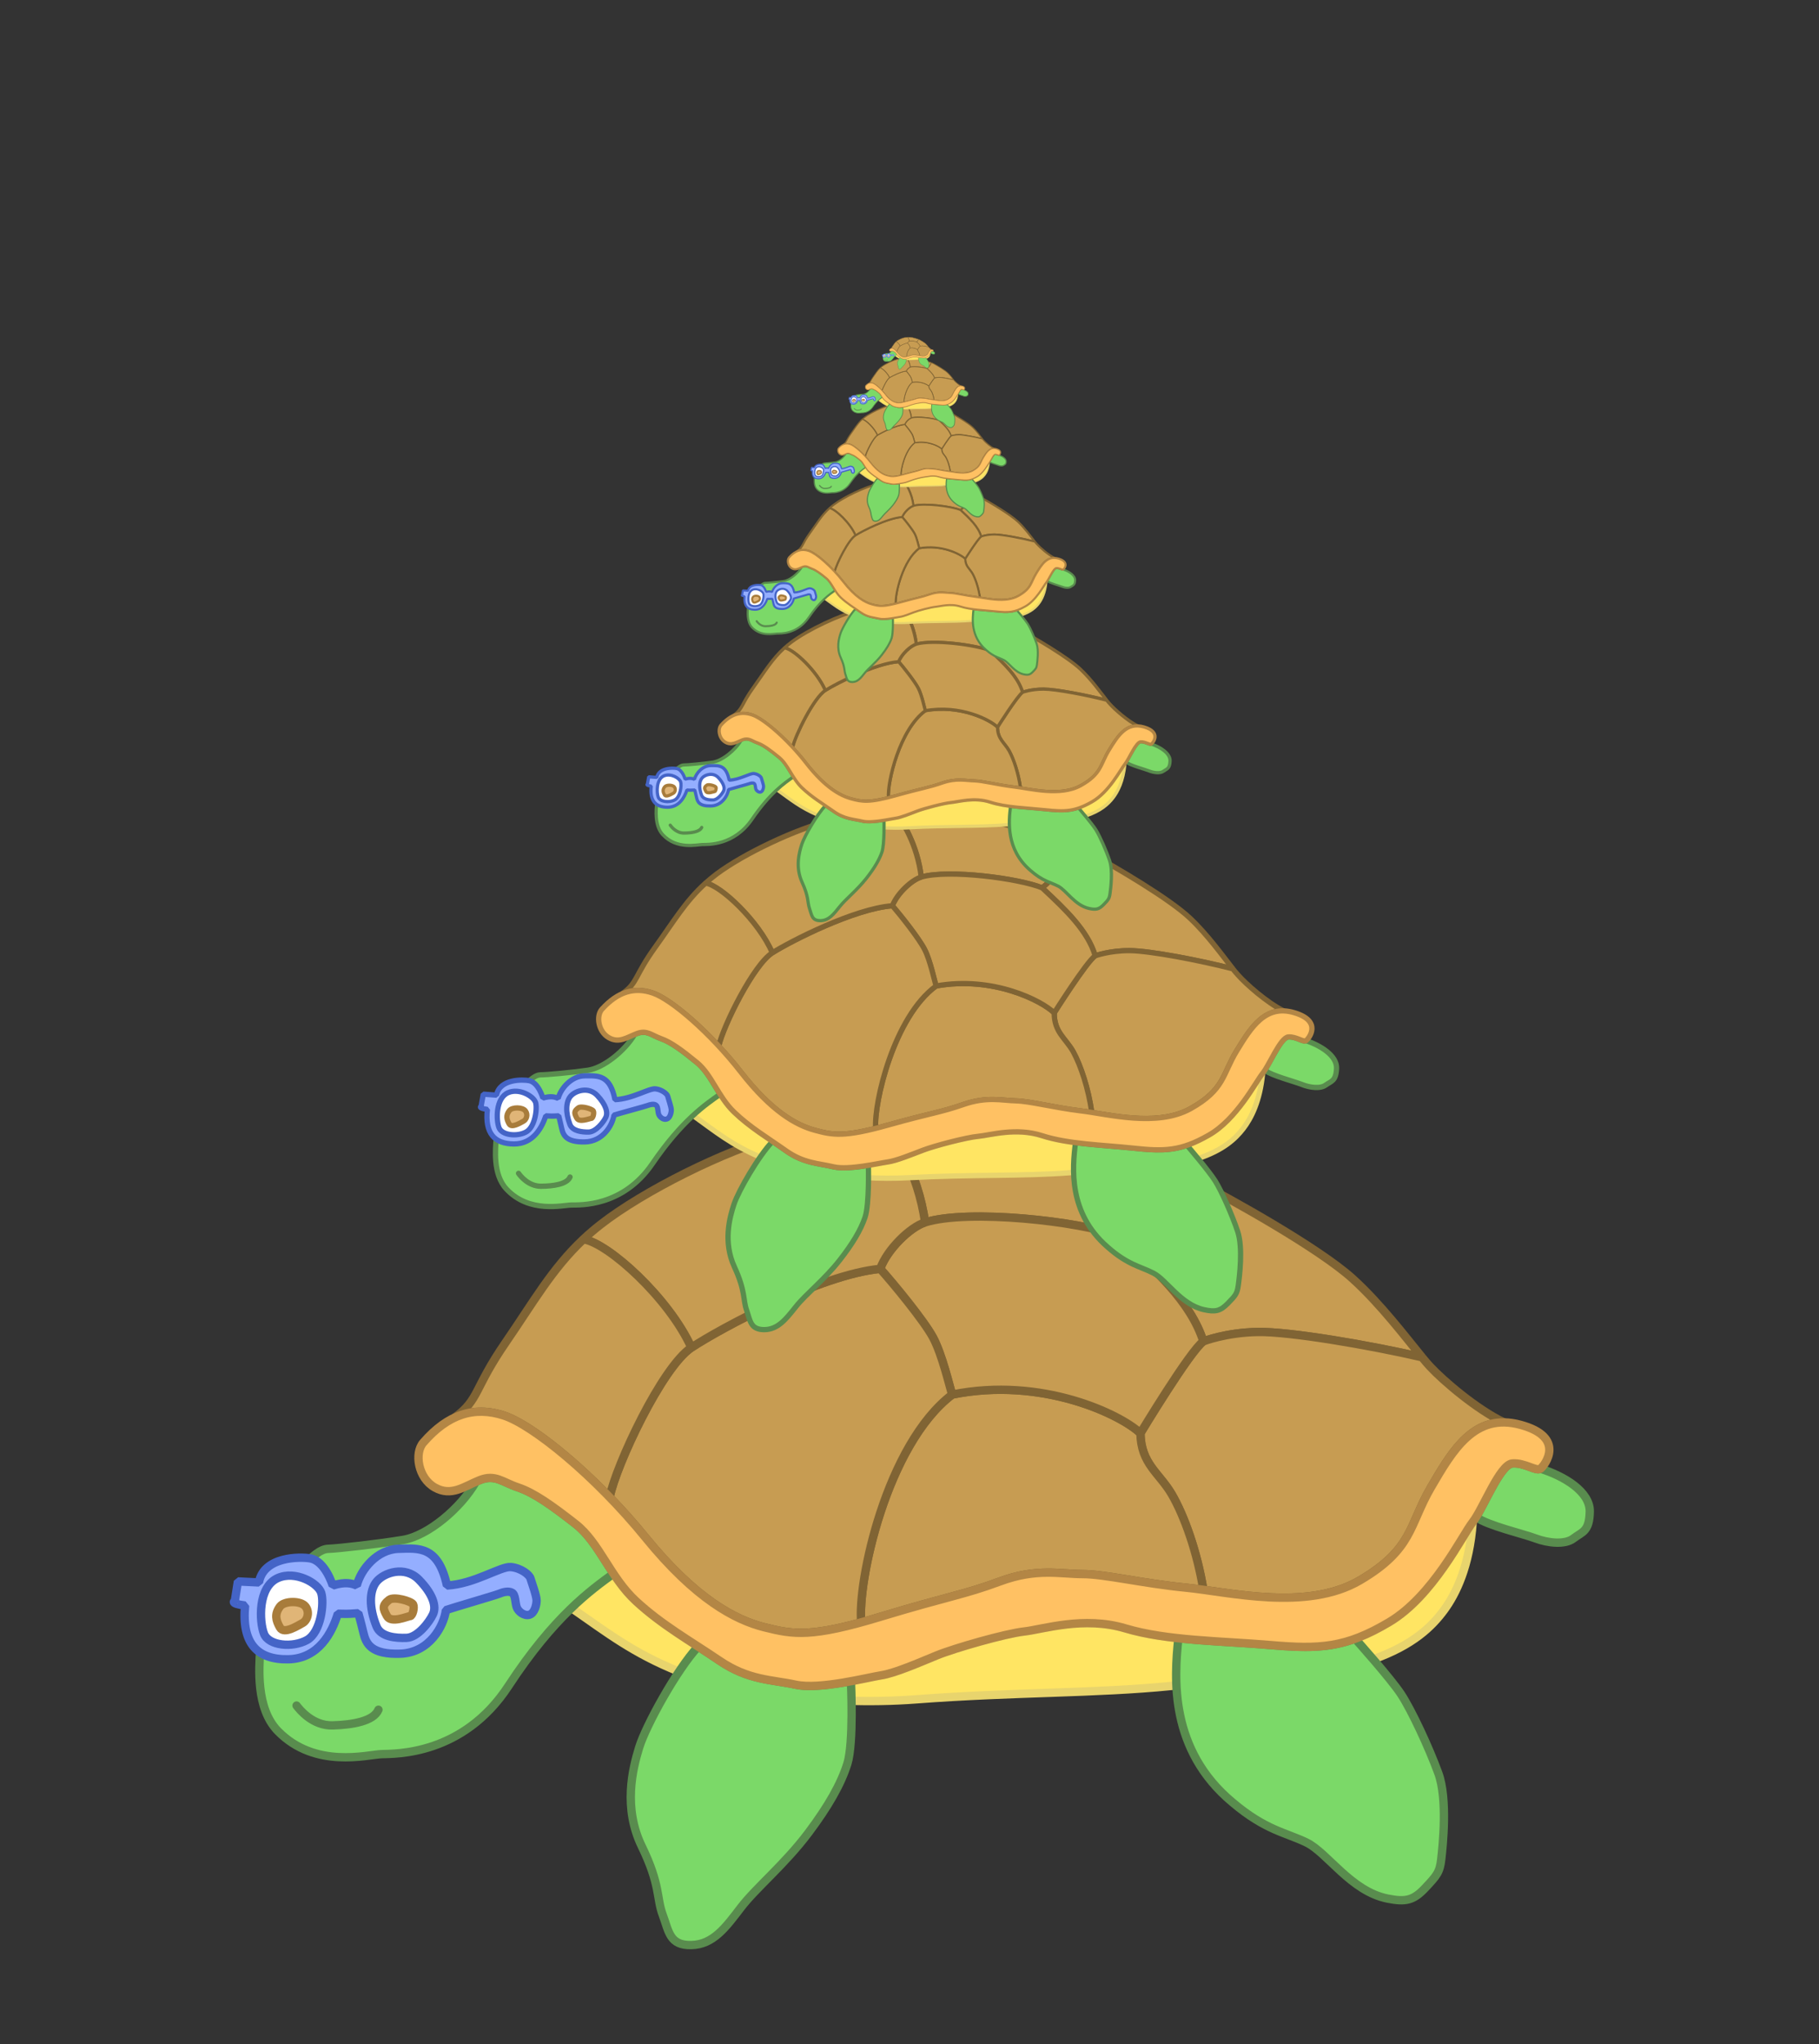 <?xml version="1.0" encoding="utf-8"?>
<!-- Generator: Adobe Illustrator 15.0.2, SVG Export Plug-In . SVG Version: 6.00 Build 0)  -->
<!DOCTYPE svg PUBLIC "-//W3C//DTD SVG 1.1//EN" "http://www.w3.org/Graphics/SVG/1.1/DTD/svg11.dtd">
<svg version="1.1" id="Layer_1" xmlns="http://www.w3.org/2000/svg" xmlns:xlink="http://www.w3.org/1999/xlink" x="0px" y="0px"
	 width="691.389px" height="776.604px" viewBox="0 0 691.389 776.604" enable-background="new 0 0 691.389 776.604"
	 xml:space="preserve">
<rect x="0" y="0" width="691.389" height="776.604" fill="#333333" stroke="none"/>
<g>
	<path fill="#FFE563" stroke="#E8D46D" stroke-width="3.172" stroke-linejoin="bevel" stroke-miterlimit="10" d="M559.748,578.296
		c-3.965,5.066-15.066,28.062-31.718,37.976c-16.652,9.911-26.563,10.31-45.198,8.724s-39.252-1.586-55.111-6.344
		c-15.855-4.76-31.318,0.396-38.458,1.188c-7.137,0.793-26.562,6.344-33.304,9.119c-6.741,2.774-15.859,6.739-21.014,7.532
		c-5.155,0.793-23.393,5.549-32.512,3.566c-9.119-1.98-17.842-1.586-28.943-9.117c-11.102-7.533-21.806-13.479-31.718-22.6
		c-9.912-9.121-13.877-22.203-22.995-29.34c-9.119-7.137-15.859-11.894-21.806-13.875c-5.947-1.984-8.723-5.156-14.67-2.777
		c3.232,8.033,22.593,40.033,35.483,48.959c12.89,8.932,22.96,16.834,40.327,23.783c17.365,6.949,53.842,13.295,90.318,10.52
		c36.478-2.774,68.59-2.211,96.74-5.074c28.15-2.858,61.546-4.7,76.765-10.123c15.221-5.42,22.329-12.469,26.901-18.657
		C553.404,605.566,558.558,595.034,559.748,578.296"/>
	<path fill="#7BD968" stroke="#598C4E" stroke-width="3.172" stroke-linejoin="bevel" stroke-miterlimit="10" d="M98.819,627.812
		c-0.209,5.158-1.758,21.107,6.81,29.869c14.164,14.489,34.074,8.958,39.333,8.764c5.258-0.193,30.959,0.588,48.292-25.899
		c17.33-26.494,31.349-36.408,39.914-42.668c-4.663-6.986-8.422-14.203-14.391-18.871c-9.119-7.138-15.859-11.895-21.806-13.877
		c-5.947-1.981-8.723-5.154-14.67-2.773c-0.472,0.189-0.936,0.387-1.396,0.592c-5.763,10.041-18.226,20.549-27.766,22.109
		c-9.542,1.56-24.29,3.226-28.43,3.388c-3.114,0.117-5.645,3.041-6.813,3.627C109.546,597.837,99.362,614.4,98.819,627.812"/>
	<path fill="#7BD968" stroke="#598C4E" stroke-width="3.172" stroke-linejoin="bevel" stroke-miterlimit="10" d="M323.459,638.739
		c-7.152,1.317-15.662,2.481-21.025,1.317c-9.119-1.979-17.842-1.586-28.943-9.116c-2.744-1.861-5.462-3.63-8.147-5.363
		c-8.108,8.733-19.802,29.944-22.381,38.271c-2.579,8.329-6.146,22.997,0.99,37.667c7.136,14.67,5.55,19.627,7.929,25.97
		c2.379,6.344,2.576,11.698,10.904,11.498c8.329-0.199,13.059-6.74,18.823-14.273c5.763-7.533,16.728-16.449,25.784-28.547
		c7.346-9.812,12.242-18.269,14.688-26.105c2.446-7.843,1.38-30.647,1.38-30.647v-0.666L323.459,638.739L323.459,638.739"/>
	<path fill="#7BD968" stroke="#598C4E" stroke-width="3.172" stroke-linejoin="bevel" stroke-miterlimit="10" d="M561.034,576.406
		c3.958-6.438,9.509-20.042,13.781-20.399c4.758-0.396,9.115,3.172,10.7,1.982c8.881,2.78,18.896,8.674,18.746,16.329
		c-0.148,7.656-2.942,7.663-6.185,10.166c-3.24,2.504-9.721,1.771-14.438,0C578.93,582.714,565.667,579.669,561.034,576.406"/>
	<path fill="#7BD968" stroke="#598C4E" stroke-width="3.172" stroke-linejoin="bevel" stroke-miterlimit="10" d="M515.543,622.429
		c-10.25,3.822-19.186,3.718-32.712,2.563c-11.421-0.974-23.581-1.352-34.938-2.59c-1.613,15.306-3.42,42.387,20.605,62.389
		c12.641,10.693,20.285,11.396,28.199,15.277c7.914,3.885,16.772,18.461,30.689,21.25c6.942,1.387,9.863,0.696,14.312-4.027
		c4.448-4.727,5.556-5.973,6.114-10.971c0.554-5.006,2.492-22.787-1.115-32.644c-3.611-9.858-10.145-23.89-14.168-30.003
		c-4.026-6.109-16.981-20.556-16.981-20.556v-0.692L515.543,622.429L515.543,622.429"/>
	<path fill="#94AEFF" stroke="#4464C7" stroke-width="3.172" stroke-linejoin="bevel" stroke-miterlimit="10" d="M117.893,592.064
		c5.757,1.002,8.567,10.316,8.567,10.316c4.87-1.56,7.4-0.781,9.15,0c1.558-6.229,7.79-13.679,15.774-13.943
		c7.984-0.268,15.191-1.049,18.498,13.943c10.515-0.582,20.442-7.396,24.337-7.011c3.895,0.392,7.01,2.923,7.4,4.283
		c0.39,1.361,2.339,6.623,2.339,8.377s-0.778,4.869-2.726,5.453c-1.947,0.586-4.284-1.168-4.867-2.921
		c-0.584-1.754-0.391-4.679-1.752-5.456c-1.359-0.774-3.505-0.197-4.868,0.392c-1.364,0.588-18.108,5.444-20.253,6.225
		c-0.78,6.051-6.232,16.171-17.33,16.562c-11.098,0.392-13.047-3.78-14.019-7.926c-0.974-4.147-1.949-7.457-1.949-7.457
		c-5.258,0.394-4.286,0.193-7.79,0.193c-2.14,7.014-7.206,17.106-18.887,17.313c-11.682,0.209-17.719-6.02-16.358-20.428
		c-6.035-0.779-3.895-1.757-3.895-1.757c1.168-7.399,1.168-7.399,1.168-7.399l7.984,0.392
		C100.173,591.282,114.116,591.407,117.893,592.064"/>
	<path fill="#FFFFFF" stroke="#4464C7" stroke-width="3.172" stroke-linejoin="bevel" stroke-miterlimit="10" d="M105.584,599.546
		c6.712-2.981,15.297,1.912,16.503,5.607c1.205,3.703,0,14.973-5.433,17.959c-5.435,2.989-14.493,2.215-16.304-2.396
		C98.539,616.116,97.937,602.946,105.584,599.546"/>
	<path fill="#E0B577" stroke="#A87C3B" stroke-width="3.172" stroke-linejoin="bevel" stroke-miterlimit="10" d="M106.405,610.366
		c1.637-2.229,7.984-2.336,9.735,0c1.75,2.336,0.587,5.377-1.168,6.291c-1.753,0.914-7.009,4.422-8.567,1.688
		C104.849,615.62,104.264,613.292,106.405,610.366"/>
	<path fill="#FFFFFF" stroke="#4464C7" stroke-width="3.172" stroke-linejoin="bevel" stroke-miterlimit="10" d="M143.141,617.96
		c-2.966-7.262-2.803-13.676,0-17.082c2.805-3.399,10.771-6.16,16.1-0.703c5.332,5.467,6.734,10.135,5.332,13.129
		c-1.403,2.992-5.808,8.795-10.015,8.957C150.35,622.423,144.75,621.89,143.141,617.96"/>
	<path fill="#E0B577" stroke="#A87C3B" stroke-width="3.172" stroke-linejoin="bevel" stroke-miterlimit="10" d="M147.881,607.839
		c1.849-1.457,8.567,0.521,9.152,1.719c0.583,1.199-0.193,4.396-1.168,4.453c-0.974,0.056-7.203,2.859-8.764,0
		C145.54,611.145,145.156,609.984,147.881,607.839"/>
	<path fill="#C79C52" stroke="#806434" stroke-width="3.172" stroke-linejoin="bevel" stroke-miterlimit="10" d="M442.102,443.335
		c-18.771-6.771-48.656-13.731-65.523-16.976c-10.717-2.059-26.465-2.088-42.016-0.856c4.945,4.821,14.459,20.086,17.039,38.918
		c16.453-5.154,59.072-0.396,72.95,4.955C431.289,464.224,440.011,451.138,442.102,443.335"/>
	<path fill="#C79C52" stroke="#806434" stroke-width="3.172" stroke-linejoin="bevel" stroke-miterlimit="10" d="M457.379,509.618
		c-4.831-15.066-18.354-27.357-32.83-40.242c6.74-5.156,15.462-18.238,17.553-26.045c4.163,1.504,7.787,2.994,10.601,4.434
		c15.462,7.932,48.767,26.564,61.454,38.062c10.634,9.635,20.422,22.604,26.354,29.824c-20.23-4.668-50.341-9.804-62.436-9.604
		C465.977,506.247,457.379,509.618,457.379,509.618"/>
	<path fill="#C79C52" stroke="#806434" stroke-width="3.172" stroke-linejoin="bevel" stroke-miterlimit="10" d="M540.509,515.654
		c-20.23-4.669-50.341-9.805-62.436-9.604c-12.1,0.199-20.695,3.568-20.695,3.568c-5.03,3.567-23.906,34.891-23.906,34.891
		c0.195,11.699,7.141,15.066,11.896,23.194c4.757,8.125,9.71,22.007,12.012,36.304c16.857,2.34,41.851,6.812,59.548-3.598
		c20.224-11.896,18.635-21.015,26.96-35.288c7.249-12.421,14.493-24.844,27.754-24.721l-0.003,0.006
		c-10.312-4.893-22.989-15.727-28.146-21.276C542.653,518.233,541.652,517.052,540.509,515.654"/>
	<path fill="#C79C52" stroke="#806434" stroke-width="3.172" stroke-linejoin="bevel" stroke-miterlimit="10" d="M361.906,529.839
		c-24.979,19.031-36.079,71.168-34.555,86.539c2.229-0.613,4.618-1.309,7.197-2.09c26.168-7.93,31.718-8.324,45.595-13.479
		c13.878-5.154,22.996-2.774,31.322-2.774s22.996,3.567,39.251,5.156c2.029,0.196,4.262,0.481,6.663,0.817
		c-2.301-14.299-7.255-28.179-12.012-36.306c-4.758-8.125-11.7-11.496-11.896-23.19
		C425.933,537.372,396.002,522.902,361.906,529.839"/>
	<path fill="#C79C52" stroke="#806434" stroke-width="3.172" stroke-linejoin="bevel" stroke-miterlimit="10" d="M424.549,469.376
		c-13.877-5.354-56.497-10.113-72.952-4.955c-5.688,1.782-14.448,10.31-17.037,17.642c4.967,5.552,16.443,19.428,20.012,25.972
		c3.567,6.544,6.446,19.122,7.334,21.806c34.097-6.938,64.034,7.533,71.561,14.67c0,0,18.876-31.32,23.913-34.891
		C452.543,494.552,439.023,482.263,424.549,469.376"/>
	<path fill="#C79C52" stroke="#806434" stroke-width="3.172" stroke-linejoin="bevel" stroke-miterlimit="10" d="M334.561,482.062
		c-22.785,2.182-60.672,22.603-71.774,29.936s-28.547,44.405-31.074,56.839c4.652,4.801,9.265,9.955,13.629,15.32
		c19.031,23.393,34.097,31.321,45.199,34.098c10.007,2.504,16.468,3.715,36.812-1.877c-1.525-15.369,9.576-67.508,34.555-86.537
		c-0.893-2.685-3.77-15.264-7.333-21.807C351.008,501.489,339.527,487.612,334.561,482.062"/>
	<path fill="#C79C52" stroke="#806434" stroke-width="3.172" stroke-linejoin="bevel" stroke-miterlimit="10" d="M334.561,482.062
		c-22.785,2.182-60.672,22.603-71.774,29.936c-8.525-18.834-31.718-39.844-41.052-41.167c2.029-1.91,4.202-3.779,6.559-5.617
		c16.256-12.688,47.181-28.148,67.798-33.701c9.902-2.664,24.104-4.875,38.472-6.01c4.944,4.822,14.46,20.088,17.036,38.918
		C345.907,466.203,337.149,474.729,334.561,482.062"/>
	<path fill="#C79C52" stroke="#806434" stroke-width="3.172" stroke-linejoin="bevel" stroke-miterlimit="10" d="M231.712,568.837
		c-15.644-16.146-31.734-28.317-40.292-31.068c-6.565-2.111-12.735-1.928-18.641,0.826c9.516-6.895,7.143-10.736,19.434-28.58
		c10.508-15.256,17.54-27.899,29.52-39.185c9.335,1.32,32.527,22.333,41.052,41.168C251.684,519.33,234.239,556.402,231.712,568.837
		"/>
	<path fill="#FFC163" stroke="#B38645" stroke-width="3.172" stroke-linejoin="bevel" stroke-miterlimit="10" d="M160.891,548.077
		c9.464-10.896,19.427-13.877,30.529-10.31c11.102,3.568,34.891,22.996,53.921,46.389c19.031,23.394,34.097,31.322,45.199,34.099
		c11.102,2.775,17.842,3.965,44.009-3.966c26.168-7.93,31.718-8.325,45.595-13.479c13.878-5.152,22.996-2.773,31.322-2.773
		s22.996,3.567,39.251,5.154c16.256,1.586,45.992,9.117,66.212-2.774c20.225-11.896,18.639-21.015,26.96-35.287
		c8.326-14.271,16.652-28.545,34.101-23.789c17.442,4.758,9.119,15.463,7.532,16.652c-1.588,1.188-5.946-2.379-10.703-1.982
		c-4.76,0.396-11.104,17.223-15.067,22.289c-3.964,5.063-15.063,28.063-31.718,37.978c-16.651,9.911-26.563,10.309-45.198,8.723
		s-39.252-1.586-55.111-6.344c-15.855-4.759-31.318,0.396-38.456,1.188c-7.139,0.795-26.562,6.347-33.306,9.119
		c-6.737,2.774-15.859,6.739-21.014,7.532c-5.155,0.795-23.393,5.552-32.512,3.568c-9.119-1.982-17.842-1.586-28.943-9.117
		c-11.102-7.533-21.806-13.479-31.718-22.602c-9.912-9.119-13.877-22.203-22.995-29.338c-9.119-7.138-15.859-11.895-21.806-13.877
		c-5.947-1.982-8.723-5.154-14.67-2.775c-5.947,2.38-10.705,6.344-17.048,2.775C158.909,561.558,157.396,552.099,160.891,548.077"/>
	
		<path fill="#7BD968" stroke="#598C4E" stroke-width="3.172" stroke-linecap="round" stroke-linejoin="bevel" stroke-miterlimit="10" d="
		M112.718,647.989c1.189,1.586,6.147,7.729,13.677,7.532c7.53-0.198,15.662-1.586,17.445-5.946"/>
</g>
<g>
	<g>
		<path fill="#FFE563" stroke="#E8D46D" stroke-width="2" stroke-linejoin="bevel" stroke-miterlimit="10" d="M479.901,407.814
			c-2.585,3.141-9.867,17.517-20.554,23.506c-10.612,6.053-16.876,6.168-28.59,4.896c-11.721-1.24-24.723-1.51-34.655-4.72
			c-9.941-3.237-19.767-0.188-24.274,0.218c-4.496,0.407-16.841,3.649-21.132,5.313c-4.299,1.632-10.095,4.021-13.36,4.445
			c-3.239,0.438-14.804,3.183-20.542,1.842c-5.69-1.391-11.232-1.266-18.123-6.152c-6.922-4.895-13.562-8.789-19.702-14.675
			c-6.106-5.888-8.448-14.193-14.107-18.818c-5.645-4.625-9.841-7.712-13.581-9.035c-3.728-1.334-5.405-3.385-9.207-1.959
			c1.931,5.121,13.69,25.561,21.703,31.354c8.051,5.792,14.277,10.919,25.104,15.532c10.873,4.629,33.809,9.13,56.82,7.86
			c23.053-1.261,43.266-0.463,61.062-1.897c17.796-1.405,38.894-2.136,48.557-5.363c9.686-3.212,14.239-7.541,17.211-11.384
			C475.506,424.925,478.903,418.367,479.901,407.814"/>
		<path fill="#7BD968" stroke="#598C4E" stroke-width="2" stroke-linejoin="bevel" stroke-miterlimit="10" d="M188.578,432.837
			c-0.218,3.248-1.386,13.276,3.907,18.909c8.712,9.359,21.373,6.13,24.667,6.074c3.333-0.061,19.521,0.796,30.807-15.697
			c11.271-16.463,20.253-22.526,25.719-26.356c-2.842-4.479-5.113-9.084-8.808-12.094c-5.659-4.625-9.841-7.709-13.584-9.035
			c-3.727-1.334-5.405-3.385-9.206-1.959c-0.295,0.129-0.574,0.258-0.876,0.358c-3.772,6.255-11.759,12.726-17.809,13.577
			c-6.03,0.854-15.345,1.729-17.969,1.743c-1.957,0.033-3.619,1.853-4.343,2.207C195.737,414.075,189.132,424.4,188.578,432.837"/>
		<path fill="#7BD968" stroke="#598C4E" stroke-width="2" stroke-linejoin="bevel" stroke-miterlimit="10" d="M330.101,442.757
			c-4.556,0.729-9.933,1.357-13.293,0.564c-5.695-1.387-11.233-1.265-18.118-6.152c-1.712-1.225-3.384-2.373-5.073-3.498
			c-5.222,5.406-12.876,18.627-14.627,23.836c-1.73,5.211-4.167,14.424,0.128,23.777c4.304,9.334,3.23,12.417,4.652,16.455
			c1.395,4.039,1.468,7.426,6.71,7.426c5.24-0.021,8.326-4.082,12.053-8.753c3.728-4.709,10.771-10.169,16.647-17.668
			c4.762-6.093,7.956-11.336,9.623-16.267c1.648-4.921,1.273-19.325,1.273-19.325L330.101,442.757"/>
		<path fill="#7BD968" stroke="#598C4E" stroke-width="2" stroke-linejoin="bevel" stroke-miterlimit="10" d="M480.712,406.642
			c2.609-4.002,6.292-12.49,8.953-12.672c3.013-0.199,5.739,2.115,6.736,1.396c5.573,1.854,11.791,5.709,11.616,10.527
			c-0.208,4.85-1.979,4.812-4.078,6.312c-2.086,1.57-6.116,1.003-9.075-0.18C491.927,410.86,483.604,408.751,480.712,406.642"/>
		<path fill="#7BD968" stroke="#598C4E" stroke-width="2" stroke-linejoin="bevel" stroke-miterlimit="10" d="M451.414,435.061
			c-6.521,2.28-12.132,2.083-20.657,1.155c-7.177-0.748-14.849-1.155-21.97-2.094c-1.232,9.626-2.755,26.678,12.16,39.633
			c7.812,6.92,12.626,7.414,17.559,9.993c4.944,2.585,10.332,11.888,19.083,13.825c4.362,0.969,6.194,0.559,9.065-2.342
			c2.867-2.939,3.579-3.701,4.005-6.853c0.431-3.125,1.874-14.343-0.256-20.605c-2.13-6.289-6.071-15.201-8.526-19.117
			c-2.469-3.905-10.428-13.188-10.428-13.188L451.414,435.061"/>
		<path fill="#94AEFF" stroke="#4464C7" stroke-width="2" stroke-linejoin="bevel" stroke-miterlimit="10" d="M201.094,410.562
			c3.627,0.697,5.247,6.623,5.247,6.623c3.105-0.924,4.687-0.379,5.806,0.107c1.071-3.904,5.1-8.511,10.12-8.556
			c5.059-0.054,9.62-0.468,11.48,9.056c6.621-0.261,12.991-4.404,15.433-4.105c2.45,0.288,4.384,1.928,4.609,2.771
			c0.205,0.885,1.392,4.227,1.359,5.312c-0.019,1.137-0.551,3.086-1.796,3.404c-1.232,0.369-2.656-0.791-3.016-1.885
			c-0.355-1.123-0.179-2.957-1.064-3.469c-0.834-0.51-2.188-0.172-3.073,0.167c-0.854,0.357-11.483,3.2-12.824,3.667
			c-0.575,3.776-4.142,10.1-11.157,10.19c-7.012,0.125-8.16-2.545-8.731-5.18c-0.564-2.634-1.133-4.732-1.133-4.732
			c-3.326,0.191-2.704,0.074-4.888,0c-1.454,4.41-4.783,10.734-12.148,10.686c-7.377-0.046-11.085-4.043-10.062-13.12
			c-3.775-0.541-2.396-1.145-2.396-1.145c0.834-4.651,0.834-4.651,0.834-4.651l5.02,0.376
			C189.931,409.835,198.727,410.111,201.094,410.562"/>
		<path fill="#FFFFFF" stroke="#4464C7" stroke-width="2" stroke-linejoin="bevel" stroke-miterlimit="10" d="M193.212,415.097
			c4.295-1.771,9.617,1.428,10.364,3.777c0.699,2.326-0.192,9.443-3.708,11.254c-3.438,1.799-9.161,1.195-10.219-1.738
			C188.558,425.464,188.353,417.15,193.212,415.097"/>
		<path fill="#E0B577" stroke="#A87C3B" stroke-width="2" stroke-linejoin="bevel" stroke-miterlimit="10" d="M193.597,421.962
			c1.075-1.416,5.059-1.375,6.13,0.116c1.084,1.501,0.309,3.392-0.827,3.937c-1.09,0.566-4.468,2.707-5.392,0.959
			C192.536,425.233,192.202,423.759,193.597,421.962"/>
		<path fill="#FFFFFF" stroke="#4464C7" stroke-width="2" stroke-linejoin="bevel" stroke-miterlimit="10" d="M216.632,427.228
			c-1.752-4.619-1.565-8.67,0.263-10.772c1.822-2.105,6.861-3.751,10.156-0.221c3.278,3.501,4.125,6.489,3.169,8.343
			c-0.924,1.88-3.76,5.447-6.428,5.523C221.135,430.154,217.626,429.714,216.632,427.228"/>
		<path fill="#E0B577" stroke="#A87C3B" stroke-width="2" stroke-linejoin="bevel" stroke-miterlimit="10" d="M219.814,420.911
			c1.161-0.874,5.389,0.428,5.726,1.208c0.359,0.749-0.144,2.771-0.806,2.795c-0.628,0.013-4.564,1.708-5.517-0.128
			C218.271,422.955,218.05,422.191,219.814,420.911"/>
		<path fill="#C79C52" stroke="#806434" stroke-width="2" stroke-linejoin="bevel" stroke-miterlimit="10" d="M407.521,321.15
			c-11.752-4.533-30.482-9.325-41.086-11.612c-6.723-1.411-16.655-1.662-26.481-1.081c3.073,3.099,8.838,12.863,10.214,24.767
			c10.457-3.009,37.286,0.535,45.927,4.102C400.438,334.169,406.093,326.021,407.521,321.15"/>
		<path fill="#C79C52" stroke="#806434" stroke-width="2" stroke-linejoin="bevel" stroke-miterlimit="10" d="M416.28,363.136
			c-2.858-9.551-11.223-17.487-20.181-25.824c4.338-3.153,9.991-11.292,11.419-16.173c2.596,0.995,4.868,1.988,6.597,2.922
			c9.646,5.209,30.432,17.389,38.275,24.854c6.571,6.206,12.573,14.53,16.216,19.169c-12.696-3.253-31.603-6.879-39.264-6.912
			C421.746,361.13,416.28,363.136,416.28,363.136"/>
		<path fill="#C79C52" stroke="#806434" stroke-width="2" stroke-linejoin="bevel" stroke-miterlimit="10" d="M468.585,368.08
			c-12.678-3.252-31.59-6.878-39.256-6.91c-7.586-0.044-13.062,1.966-13.062,1.966c-3.256,2.168-15.575,21.691-15.575,21.691
			c-0.021,7.378,4.309,9.585,7.224,14.752c2.862,5.206,5.8,14.024,7.058,23.062c10.613,1.701,26.301,4.861,37.599-1.455
			c12.92-7.235,12.049-13.023,17.487-21.91c4.723-7.725,9.477-15.458,17.814-15.222l0.019,0.013
			c-6.447-3.222-14.308-10.202-17.443-13.766C469.909,369.739,469.296,368.953,468.585,368.08"/>
		<path fill="#C79C52" stroke="#806434" stroke-width="2" stroke-linejoin="bevel" stroke-miterlimit="10" d="M355.789,374.6
			c-15.996,11.65-23.707,44.38-22.946,54.091c1.414-0.342,2.936-0.733,4.564-1.195c16.619-4.657,20.145-4.821,28.94-7.897
			c8.845-3.051,14.537-1.454,19.769-1.344c5.271,0.118,14.47,2.563,24.688,3.806c1.264,0.132,2.684,0.358,4.18,0.59
			c-1.264-9.04-4.196-17.855-7.056-23.062c-2.91-5.17-7.243-7.375-7.225-14.751C396.043,380.228,377.388,370.687,355.789,374.6"/>
		<path fill="#C79C52" stroke="#806434" stroke-width="2" stroke-linejoin="bevel" stroke-miterlimit="10" d="M396.102,337.312
			c-8.667-3.57-35.485-7.118-45.938-4.105c-3.625,1.044-9.247,6.293-10.98,10.901c3.067,3.561,10.144,12.449,12.263,16.633
			c2.155,4.175,3.806,12.161,4.344,13.859c21.6-3.915,40.257,5.617,44.914,10.221c0,0,12.331-19.523,15.573-21.692
			C413.422,353.585,405.06,345.653,396.102,337.312"/>
		<path fill="#C79C52" stroke="#806434" stroke-width="2" stroke-linejoin="bevel" stroke-miterlimit="10" d="M339.196,344.119
			c-14.408,1.073-38.582,13.415-45.651,17.888c-7.099,4.479-18.587,27.605-20.371,35.441c2.844,3.1,5.728,6.382,8.401,9.852
			c11.675,15.01,21.055,20.196,28.047,22.104c6.248,1.705,10.312,2.549,23.221-0.699c-0.767-9.715,6.947-42.445,22.954-54.092
			c-0.549-1.702-2.194-9.683-4.347-13.857C349.337,356.563,342.26,347.669,339.196,344.119"/>
		<path fill="#C79C52" stroke="#806434" stroke-width="2" stroke-linejoin="bevel" stroke-miterlimit="10" d="M339.196,344.119
			c-14.408,1.073-38.582,13.415-45.651,17.888c-5.126-11.969-19.474-25.547-25.347-26.494c1.302-1.176,2.695-2.322,4.208-3.47
			c10.428-7.781,30.149-17.116,43.213-20.338c6.287-1.542,15.253-2.773,24.321-3.259c3.064,3.09,8.836,12.86,10.213,24.763
			C346.549,334.251,340.912,339.51,339.196,344.119"/>
		<path fill="#C79C52" stroke="#806434" stroke-width="2" stroke-linejoin="bevel" stroke-miterlimit="10" d="M273.174,397.448
			c-9.63-10.399-19.622-18.282-25.004-20.138c-4.093-1.429-8-1.396-11.747,0.282c6.102-4.255,4.625-6.71,12.639-17.773
			c6.841-9.477,11.425-17.37,19.14-24.316c5.876,0.944,20.205,14.525,25.347,26.494
			C286.446,366.487,274.958,389.612,273.174,397.448"/>
		<path fill="#FFC163" stroke="#B38645" stroke-width="2" stroke-linejoin="bevel" stroke-miterlimit="10" d="M228.801,383.417
			c6.121-6.75,12.433-8.518,19.368-6.106c6.973,2.37,21.709,14.963,33.405,29.972c11.672,15.011,21.055,20.2,28.047,22.107
			c6.948,1.896,11.188,2.746,27.785-1.907c16.617-4.66,20.14-4.825,28.938-7.9c8.845-3.047,14.537-1.453,19.767-1.342
			c5.272,0.117,14.47,2.563,24.688,3.807c10.268,1.195,28.887,6.354,41.797-0.867c12.929-7.234,12.049-13.021,17.481-21.907
			c5.435-8.878,10.86-17.765,21.803-14.542c10.979,3.235,5.556,9.896,4.552,10.625c-1.021,0.708-3.729-1.596-6.741-1.397
			c-2.989,0.2-7.219,10.713-9.769,13.848c-2.573,3.135-9.866,17.515-20.552,23.502c-10.614,6.058-16.872,6.172-28.59,4.9
			c-11.723-1.242-24.727-1.512-34.648-4.724c-9.938-3.238-19.772-0.188-24.272,0.221c-4.507,0.406-16.848,3.646-21.143,5.313
			c-4.292,1.633-10.095,4.018-13.355,4.446c-3.246,0.438-14.808,3.183-20.545,1.836c-5.694-1.385-11.234-1.262-18.121-6.147
			c-6.923-4.894-13.562-8.789-19.708-14.681c-6.104-5.889-8.449-14.191-14.107-18.815c-5.646-4.625-9.835-7.714-13.575-9.036
			c-3.73-1.334-5.408-3.385-9.209-1.958c-3.769,1.42-6.845,3.855-10.781,1.512C227.352,391.867,226.511,385.905,228.801,383.417"/>
		
			<path fill="#7BD968" stroke="#598C4E" stroke-width="2" stroke-linecap="round" stroke-linejoin="bevel" stroke-miterlimit="10" d="
			M197.091,445.779c0.699,1.013,3.772,4.911,8.525,4.911c4.731-0.034,9.899-0.763,11.06-3.517"/>
	</g>
</g>
<g>
	<g>
		<path fill="#FFE563" stroke="#E8D46D" stroke-width="1.222" stroke-linejoin="bevel" stroke-miterlimit="10" d="M427.551,290.305
			c-1.58,1.919-6.027,10.703-12.558,14.362c-6.485,3.699-10.312,3.769-17.469,2.992c-7.162-0.758-15.106-0.923-21.177-2.884
			c-6.075-1.979-12.078-0.116-14.834,0.133c-2.746,0.249-10.289,2.229-12.91,3.247c-2.627,0.998-6.168,2.457-8.164,2.717
			c-1.979,0.268-9.046,1.943-12.553,1.125c-3.477-0.849-6.862-0.772-11.072-3.759c-4.229-2.99-8.287-5.37-12.04-8.967
			c-3.731-3.597-5.162-8.673-8.619-11.498c-3.449-2.826-6.013-4.712-8.298-5.521c-2.278-0.815-3.303-2.068-5.625-1.197
			c1.18,3.129,8.365,15.617,13.261,19.156c4.919,3.539,8.724,6.672,15.339,9.491c6.644,2.828,20.657,5.578,34.718,4.803
			c14.086-0.771,26.437-0.283,37.312-1.161c10.873-0.858,23.764-1.305,29.668-3.277c5.918-1.962,8.7-4.607,10.516-6.956
			C424.864,300.759,426.94,296.753,427.551,290.305"/>
		<path fill="#7BD968" stroke="#598C4E" stroke-width="1.222" stroke-linejoin="bevel" stroke-miterlimit="10" d="M249.547,305.594
			c-0.134,1.984-0.847,8.112,2.387,11.553c5.324,5.719,13.06,3.746,15.072,3.712c2.036-0.036,11.928,0.486,18.823-9.591
			c6.887-10.059,12.375-13.765,15.714-16.104c-1.737-2.737-3.124-5.551-5.382-7.389c-3.458-2.826-6.013-4.711-8.3-5.521
			c-2.277-0.815-3.302-2.068-5.625-1.197c-0.181,0.079-0.351,0.157-0.535,0.219c-2.305,3.822-7.185,7.775-10.882,8.295
			c-3.684,0.521-9.376,1.057-10.979,1.065c-1.196,0.021-2.211,1.132-2.654,1.349C253.921,294.131,249.886,300.439,249.547,305.594"
			/>
		<path fill="#7BD968" stroke="#598C4E" stroke-width="1.222" stroke-linejoin="bevel" stroke-miterlimit="10" d="M336.02,311.655
			c-2.783,0.446-6.068,0.829-8.122,0.345c-3.48-0.847-6.864-0.772-11.07-3.759c-1.046-0.749-2.067-1.451-3.101-2.138
			c-3.19,3.304-7.868,11.382-8.938,14.564c-1.057,3.184-2.546,8.813,0.078,14.528c2.63,5.703,1.974,7.587,2.842,10.054
			c0.854,2.468,0.897,4.538,4.1,4.538c3.202-0.013,5.088-2.494,7.365-5.348c2.277-2.878,6.582-6.213,10.172-10.796
			c2.909-3.723,4.861-6.926,5.88-9.939c1.008-3.006,0.778-11.808,0.778-11.808L336.02,311.655"/>
		<path fill="#7BD968" stroke="#598C4E" stroke-width="1.222" stroke-linejoin="bevel" stroke-miterlimit="10" d="M428.046,289.589
			c1.594-2.446,3.845-7.632,5.471-7.743c1.843-0.122,3.509,1.292,4.115,0.853c3.407,1.133,7.205,3.488,7.102,6.433
			c-0.127,2.962-1.211,2.941-2.493,3.857c-1.274,0.959-3.737,0.613-5.545-0.11C434.898,292.167,429.812,290.878,428.046,289.589"/>
		<path fill="#7BD968" stroke="#598C4E" stroke-width="1.222" stroke-linejoin="bevel" stroke-miterlimit="10" d="M410.145,306.953
			c-3.982,1.394-7.411,1.273-12.62,0.706c-4.387-0.458-9.073-0.706-13.426-1.28c-0.752,5.882-1.684,16.301,7.431,24.216
			c4.774,4.229,7.716,4.53,10.729,6.106c3.021,1.58,6.313,7.264,11.66,8.448c2.666,0.592,3.785,0.34,5.539-1.431
			c1.752-1.797,2.188-2.261,2.447-4.187c0.264-1.909,1.146-8.764-0.156-12.591c-1.302-3.842-3.71-9.288-5.21-11.681
			c-1.508-2.386-6.371-8.058-6.371-8.058L410.145,306.953"/>
		<path fill="#94AEFF" stroke="#4464C7" stroke-width="1.222" stroke-linejoin="bevel" stroke-miterlimit="10" d="M257.195,291.985
			c2.216,0.426,3.206,4.046,3.206,4.046c1.897-0.563,2.864-0.231,3.548,0.066c0.654-2.386,3.116-5.201,6.184-5.228
			c3.091-0.032,5.878-0.285,7.014,5.533c4.046-0.159,7.938-2.691,9.43-2.509c1.497,0.176,2.679,1.178,2.816,1.694
			c0.125,0.54,0.851,2.583,0.831,3.245c-0.011,0.695-0.337,1.886-1.097,2.081c-0.753,0.226-1.623-0.484-1.843-1.152
			c-0.217-0.687-0.109-1.807-0.65-2.119c-0.51-0.312-1.336-0.105-1.877,0.102c-0.521,0.22-7.017,1.956-7.836,2.241
			c-0.351,2.308-2.53,6.17-6.817,6.228c-4.284,0.076-4.985-1.555-5.334-3.165c-0.345-1.609-0.692-2.892-0.692-2.892
			c-2.032,0.117-1.652,0.046-2.986,0c-0.888,2.695-2.923,6.559-7.423,6.529c-4.507-0.028-6.773-2.471-6.148-8.016
			c-2.307-0.332-1.464-0.7-1.464-0.7c0.51-2.842,0.51-2.842,0.51-2.842l3.067,0.23C250.374,291.54,255.748,291.708,257.195,291.985"
			/>
		<path fill="#FFFFFF" stroke="#4464C7" stroke-width="1.222" stroke-linejoin="bevel" stroke-miterlimit="10" d="M252.379,294.755
			c2.625-1.082,5.876,0.871,6.333,2.308c0.427,1.421-0.117,5.77-2.266,6.876c-2.101,1.1-5.597,0.73-6.244-1.062
			C249.535,301.089,249.41,296.009,252.379,294.755"/>
		<path fill="#E0B577" stroke="#A87C3B" stroke-width="1.222" stroke-linejoin="bevel" stroke-miterlimit="10" d="M252.614,298.949
			c0.657-0.866,3.091-0.841,3.745,0.071c0.663,0.917,0.189,2.072-0.505,2.405c-0.666,0.346-2.73,1.654-3.294,0.586
			C251.965,300.948,251.761,300.047,252.614,298.949"/>
		<path fill="#FFFFFF" stroke="#4464C7" stroke-width="1.222" stroke-linejoin="bevel" stroke-miterlimit="10" d="M266.688,302.167
			c-1.07-2.823-0.956-5.297,0.161-6.583c1.113-1.287,4.192-2.292,6.206-0.135c2.003,2.139,2.521,3.966,1.936,5.097
			c-0.564,1.149-2.297,3.328-3.928,3.376C269.44,303.955,267.296,303.687,266.688,302.167"/>
		<path fill="#E0B577" stroke="#A87C3B" stroke-width="1.222" stroke-linejoin="bevel" stroke-miterlimit="10" d="M268.633,298.307
			c0.709-0.534,3.293,0.261,3.499,0.738c0.22,0.458-0.088,1.694-0.492,1.708c-0.384,0.007-2.789,1.043-3.371-0.079
			C267.69,299.556,267.555,299.089,268.633,298.307"/>
		<path fill="#C79C52" stroke="#806434" stroke-width="1.222" stroke-linejoin="bevel" stroke-miterlimit="10" d="M383.324,237.353
			c-7.182-2.771-18.625-5.698-25.104-7.096c-4.104-0.862-10.177-1.015-16.181-0.66c1.878,1.894,5.398,7.859,6.239,15.133
			c6.391-1.839,22.782,0.327,28.062,2.506C378.997,245.306,382.452,240.327,383.324,237.353"/>
		<path fill="#C79C52" stroke="#806434" stroke-width="1.222" stroke-linejoin="bevel" stroke-miterlimit="10" d="M388.677,263.006
			c-1.746-5.836-6.854-10.685-12.328-15.779c2.648-1.926,6.104-6.9,6.978-9.882c1.585,0.608,2.975,1.214,4.029,1.786
			c5.896,3.183,18.595,10.625,23.389,15.186c4.015,3.792,7.683,8.878,9.907,11.713c-7.76-1.988-19.311-4.204-23.99-4.223
			C392.017,261.78,388.677,263.006,388.677,263.006"/>
		<path fill="#C79C52" stroke="#806434" stroke-width="1.222" stroke-linejoin="bevel" stroke-miterlimit="10" d="M420.636,266.027
			c-7.746-1.987-19.302-4.203-23.983-4.222c-4.638-0.027-7.981,1.201-7.981,1.201c-1.989,1.325-9.519,13.254-9.519,13.254
			c-0.013,4.508,2.634,5.856,4.414,9.014c1.75,3.181,3.543,8.569,4.312,14.091c6.484,1.04,16.069,2.97,22.972-0.889
			c7.896-4.421,7.362-7.958,10.688-13.388c2.884-4.718,5.789-9.445,10.885-9.301l0.011,0.008c-3.938-1.969-8.74-6.234-10.657-8.411
			C421.445,267.04,421.07,266.561,420.636,266.027"/>
		<path fill="#C79C52" stroke="#806434" stroke-width="1.222" stroke-linejoin="bevel" stroke-miterlimit="10" d="M351.716,270.011
			c-9.773,7.118-14.484,27.117-14.021,33.05c0.863-0.208,1.793-0.449,2.789-0.73c10.153-2.846,12.309-2.946,17.685-4.826
			c5.403-1.864,8.882-0.889,12.077-0.822c3.222,0.072,8.842,1.567,15.085,2.325c0.771,0.08,1.639,0.22,2.553,0.36
			c-0.771-5.523-2.563-10.91-4.311-14.091c-1.778-3.16-4.426-4.506-4.414-9.014C376.312,273.448,364.913,267.619,351.716,270.011"/>
		<path fill="#C79C52" stroke="#806434" stroke-width="1.222" stroke-linejoin="bevel" stroke-miterlimit="10" d="M376.349,247.228
			c-5.298-2.181-21.685-4.349-28.067-2.508c-2.215,0.638-5.65,3.845-6.709,6.661c1.874,2.176,6.197,7.606,7.493,10.163
			c1.316,2.551,2.323,7.431,2.652,8.468c13.197-2.392,24.6,3.432,27.443,6.245c0,0,7.534-11.929,9.516-13.254
			C386.931,257.17,381.821,252.323,376.349,247.228"/>
		<path fill="#C79C52" stroke="#806434" stroke-width="1.222" stroke-linejoin="bevel" stroke-miterlimit="10" d="M341.578,251.386
			c-8.804,0.656-23.574,8.197-27.895,10.93c-4.337,2.737-11.356,16.868-12.447,21.655c1.738,1.894,3.5,3.899,5.133,6.019
			c7.134,9.171,12.865,12.341,17.138,13.507c3.817,1.042,6.301,1.558,14.188-0.428c-0.469-5.936,4.245-25.934,14.025-33.051
			c-0.336-1.04-1.342-5.916-2.655-8.467C347.772,258.99,343.449,253.555,341.578,251.386"/>
		<path fill="#C79C52" stroke="#806434" stroke-width="1.222" stroke-linejoin="bevel" stroke-miterlimit="10" d="M341.578,251.386
			c-8.804,0.656-23.574,8.197-27.895,10.93c-3.132-7.313-11.897-15.61-15.487-16.188c0.795-0.719,1.646-1.419,2.571-2.12
			c6.372-4.754,18.421-10.458,26.404-12.427c3.842-0.942,9.32-1.694,14.861-1.991c1.873,1.888,5.398,7.857,6.241,15.131
			C346.07,245.357,342.626,248.57,341.578,251.386"/>
		<path fill="#C79C52" stroke="#806434" stroke-width="1.222" stroke-linejoin="bevel" stroke-miterlimit="10" d="M301.237,283.971
			c-5.884-6.354-11.989-11.17-15.278-12.305c-2.5-0.873-4.888-0.853-7.177,0.173c3.728-2.6,2.826-4.101,7.723-10.86
			c4.18-5.791,6.981-10.613,11.694-14.857c3.59,0.577,12.346,8.875,15.486,16.188C309.346,265.053,302.327,279.184,301.237,283.971"
			/>
		<path fill="#FFC163" stroke="#B38645" stroke-width="1.222" stroke-linejoin="bevel" stroke-miterlimit="10" d="M274.125,275.398
			c3.74-4.125,7.597-5.205,11.834-3.731c4.261,1.448,13.265,9.144,20.411,18.313c7.132,9.172,12.865,12.343,17.138,13.509
			c4.245,1.157,6.835,1.678,16.978-1.167c10.152-2.847,12.306-2.948,17.683-4.827c5.403-1.862,8.882-0.889,12.076-0.82
			c3.223,0.072,8.842,1.567,15.086,2.326c6.271,0.731,17.65,3.881,25.538-0.529c7.896-4.421,7.362-7.956,10.682-13.387
			c3.32-5.425,6.638-10.854,13.322-8.885c6.708,1.977,3.395,6.046,2.781,6.493c-0.626,0.432-2.28-0.975-4.12-0.854
			c-1.827,0.123-4.41,6.546-5.968,8.461c-1.572,1.915-6.028,10.701-12.56,14.36c-6.483,3.701-10.31,3.771-17.469,2.994
			c-7.162-0.759-15.107-0.924-21.171-2.886c-6.074-1.979-12.082-0.114-14.832,0.135c-2.753,0.248-10.293,2.228-12.917,3.247
			c-2.623,0.997-6.168,2.454-8.161,2.717c-1.983,0.267-9.047,1.943-12.553,1.122c-3.479-0.846-6.865-0.771-11.072-3.757
			c-4.23-2.99-8.287-5.37-12.042-8.969c-3.73-3.598-5.163-8.672-8.62-11.498c-3.45-2.826-6.01-4.713-8.295-5.521
			c-2.279-0.815-3.304-2.067-5.627-1.196c-2.303,0.867-4.183,2.356-6.587,0.923C273.239,280.562,272.725,276.918,274.125,275.398"/>
		
			<path fill="#7BD968" stroke="#598C4E" stroke-width="1.222" stroke-linecap="round" stroke-linejoin="bevel" stroke-miterlimit="10" d="
			M254.749,313.502c0.427,0.618,2.305,3.001,5.209,3.001c2.891-0.021,6.048-0.466,6.758-2.147"/>
	</g>
</g>
<g>
	<g>
		<path fill="#FFE563" stroke="#E8D46D" stroke-width="0.779" stroke-linejoin="bevel" stroke-miterlimit="10" d="M397.72,221.224
			c-1.007,1.223-3.842,6.82-8.002,9.152c-4.133,2.357-6.569,2.402-11.132,1.907c-4.562-0.483-9.626-0.588-13.493-1.838
			c-3.871-1.261-7.694-0.074-9.453,0.085c-1.75,0.159-6.557,1.421-8.227,2.069c-1.674,0.636-3.931,1.566-5.203,1.731
			c-1.261,0.17-5.764,1.238-7.999,0.717c-2.215-0.541-4.373-0.492-7.056-2.396c-2.695-1.906-5.28-3.422-7.671-5.714
			c-2.377-2.292-3.289-5.527-5.492-7.327c-2.198-1.801-3.832-3.003-5.288-3.518c-1.452-0.52-2.104-1.318-3.584-0.763
			c0.752,1.994,5.331,9.952,8.45,12.207c3.135,2.255,5.559,4.251,9.773,6.048c4.233,1.802,13.164,3.555,22.124,3.061
			c8.978-0.491,16.847-0.181,23.775-0.74c6.929-0.547,15.143-0.832,18.904-2.088c3.771-1.25,5.545-2.936,6.7-4.432
			C396.008,227.886,397.331,225.333,397.72,221.224"/>
		<path fill="#7BD968" stroke="#598C4E" stroke-width="0.779" stroke-linejoin="bevel" stroke-miterlimit="10" d="M284.29,230.967
			c-0.085,1.265-0.54,5.169,1.521,7.362c3.393,3.644,8.322,2.387,9.604,2.365c1.297-0.023,7.601,0.31,11.995-6.112
			c4.388-6.41,7.886-8.771,10.014-10.262c-1.106-1.744-1.991-3.537-3.43-4.708c-2.203-1.801-3.832-3.002-5.289-3.519
			c-1.451-0.52-2.104-1.317-3.584-0.762c-0.115,0.05-0.224,0.1-0.341,0.139c-1.468,2.436-4.579,4.955-6.934,5.286
			c-2.348,0.332-5.975,0.674-6.996,0.679c-0.762,0.013-1.409,0.721-1.691,0.859C287.078,223.662,284.506,227.682,284.29,230.967"/>
		<path fill="#7BD968" stroke="#598C4E" stroke-width="0.779" stroke-linejoin="bevel" stroke-miterlimit="10" d="M339.394,234.829
			c-1.773,0.284-3.867,0.528-5.176,0.22c-2.218-0.54-4.374-0.492-7.054-2.396c-0.667-0.477-1.317-0.924-1.975-1.362
			c-2.034,2.105-5.015,7.253-5.695,9.281c-0.674,2.029-1.623,5.616,0.05,9.258c1.676,3.634,1.258,4.834,1.812,6.406
			c0.543,1.573,0.571,2.892,2.612,2.892c2.041-0.008,3.242-1.589,4.693-3.408c1.451-1.833,4.194-3.959,6.481-6.879
			c1.854-2.372,3.099-4.414,3.747-6.333c0.643-1.916,0.496-7.524,0.496-7.524L339.394,234.829"/>
		<path fill="#7BD968" stroke="#598C4E" stroke-width="0.779" stroke-linejoin="bevel" stroke-miterlimit="10" d="M398.035,220.769
			c1.016-1.559,2.45-4.863,3.486-4.934c1.173-0.078,2.232,0.824,2.62,0.543c2.173,0.722,4.594,2.223,4.524,4.099
			c-0.081,1.888-0.771,1.874-1.589,2.458c-0.812,0.611-2.382,0.391-3.533-0.07C402.401,222.41,399.161,221.589,398.035,220.769"/>
		<path fill="#7BD968" stroke="#598C4E" stroke-width="0.779" stroke-linejoin="bevel" stroke-miterlimit="10" d="M386.628,231.833
			c-2.539,0.888-4.725,0.811-8.043,0.45c-2.794-0.292-5.782-0.45-8.555-0.816c-0.479,3.748-1.072,10.388,4.733,15.432
			c3.043,2.694,4.916,2.887,6.836,3.891c1.927,1.007,4.023,4.629,7.433,5.383c1.696,0.377,2.412,0.217,3.528-0.912
			c1.115-1.145,1.395-1.441,1.561-2.668c0.168-1.216,0.729-5.584-0.102-8.023c-0.829-2.449-2.362-5.919-3.318-7.443
			c-0.961-1.521-4.061-5.135-4.061-5.135L386.628,231.833"/>
		<path fill="#94AEFF" stroke="#4464C7" stroke-width="0.779" stroke-linejoin="bevel" stroke-miterlimit="10" d="M289.164,222.295
			c1.412,0.271,2.043,2.579,2.043,2.579c1.209-0.359,1.825-0.146,2.261,0.042c0.417-1.521,1.986-3.314,3.94-3.332
			c1.969-0.021,3.746-0.182,4.47,3.526c2.578-0.101,5.058-1.715,6.009-1.599c0.954,0.112,1.707,0.75,1.794,1.08
			c0.08,0.344,0.542,1.646,0.529,2.068c-0.007,0.443-0.214,1.202-0.699,1.326c-0.479,0.144-1.034-0.309-1.174-0.734
			c-0.139-0.438-0.069-1.151-0.415-1.351c-0.325-0.199-0.852-0.067-1.196,0.065c-0.333,0.14-4.471,1.246-4.994,1.428
			c-0.224,1.47-1.612,3.932-4.344,3.968c-2.73,0.048-3.177-0.991-3.399-2.017c-0.22-1.026-0.441-1.843-0.441-1.843
			c-1.295,0.075-1.053,0.029-1.903,0c-0.566,1.717-1.862,4.18-4.73,4.161c-2.872-0.018-4.316-1.575-3.917-5.108
			c-1.47-0.211-0.933-0.446-0.933-0.446c0.325-1.811,0.325-1.811,0.325-1.811l1.954,0.147
			C284.817,222.011,288.242,222.118,289.164,222.295"/>
		<path fill="#FFFFFF" stroke="#4464C7" stroke-width="0.779" stroke-linejoin="bevel" stroke-miterlimit="10" d="M286.095,224.061
			c1.672-0.689,3.744,0.555,4.035,1.471c0.272,0.906-0.075,3.677-1.444,4.382c-1.338,0.701-3.566,0.465-3.979-0.677
			C284.282,228.096,284.203,224.86,286.095,224.061"/>
		<path fill="#E0B577" stroke="#A87C3B" stroke-width="0.779" stroke-linejoin="bevel" stroke-miterlimit="10" d="M286.245,226.733
			c0.418-0.552,1.969-0.536,2.386,0.045c0.423,0.584,0.121,1.32-0.322,1.533c-0.424,0.22-1.74,1.054-2.1,0.373
			C285.831,228.007,285.701,227.432,286.245,226.733"/>
		<path fill="#FFFFFF" stroke="#4464C7" stroke-width="0.779" stroke-linejoin="bevel" stroke-miterlimit="10" d="M295.213,228.783
			c-0.682-1.799-0.609-3.375,0.103-4.195c0.709-0.82,2.671-1.46,3.955-0.086c1.276,1.363,1.606,2.527,1.233,3.248
			c-0.359,0.732-1.464,2.121-2.503,2.151C296.967,229.923,295.601,229.751,295.213,228.783"/>
		<path fill="#E0B577" stroke="#A87C3B" stroke-width="0.779" stroke-linejoin="bevel" stroke-miterlimit="10" d="M296.452,226.323
			c0.452-0.34,2.098,0.167,2.229,0.47c0.14,0.292-0.056,1.08-0.314,1.089c-0.245,0.004-1.777,0.665-2.148-0.05
			C295.852,227.119,295.766,226.822,296.452,226.323"/>
		<path fill="#C79C52" stroke="#806434" stroke-width="0.779" stroke-linejoin="bevel" stroke-miterlimit="10" d="M369.537,187.481
			c-4.575-1.765-11.868-3.631-15.997-4.521c-2.616-0.549-6.484-0.647-10.312-0.421c1.197,1.207,3.441,5.008,3.978,9.644
			c4.07-1.172,14.52,0.208,17.882,1.597C366.778,192.55,368.981,189.377,369.537,187.481"/>
		<path fill="#C79C52" stroke="#806434" stroke-width="0.779" stroke-linejoin="bevel" stroke-miterlimit="10" d="M372.948,203.828
			c-1.113-3.719-4.369-6.809-7.856-10.055c1.688-1.228,3.891-4.396,4.445-6.297c1.01,0.387,1.896,0.774,2.566,1.138
			c3.757,2.028,11.851,6.771,14.903,9.677c2.561,2.417,4.896,5.658,6.313,7.464c-4.944-1.267-12.306-2.679-15.288-2.691
			C375.076,203.048,372.948,203.828,372.948,203.828"/>
		<path fill="#C79C52" stroke="#806434" stroke-width="0.779" stroke-linejoin="bevel" stroke-miterlimit="10" d="M393.312,205.754
			c-4.938-1.267-12.301-2.678-15.284-2.69c-2.953-0.017-5.086,0.765-5.086,0.765c-1.269,0.844-6.064,8.446-6.064,8.446
			c-0.008,2.873,1.678,3.732,2.812,5.744c1.114,2.027,2.258,5.461,2.747,8.979c4.134,0.662,10.239,1.893,14.64-0.567
			c5.029-2.817,4.69-5.071,6.811-8.531c1.838-3.007,3.688-6.019,6.938-5.927l0.007,0.005c-2.511-1.254-5.571-3.972-6.793-5.36
			C393.829,206.399,393.59,206.093,393.312,205.754"/>
		<path fill="#C79C52" stroke="#806434" stroke-width="0.779" stroke-linejoin="bevel" stroke-miterlimit="10" d="M349.396,208.292
			c-6.229,4.536-9.23,17.28-8.936,21.061c0.551-0.133,1.143-0.286,1.777-0.465c6.471-1.813,7.844-1.877,11.27-3.075
			c3.442-1.188,5.659-0.566,7.695-0.523c2.053,0.046,5.635,0.998,9.612,1.481c0.489,0.051,1.045,0.14,1.627,0.229
			c-0.491-3.52-1.636-6.953-2.746-8.979c-1.136-2.013-2.82-2.872-2.813-5.744C365.067,210.483,357.806,206.769,349.396,208.292"/>
		<path fill="#C79C52" stroke="#806434" stroke-width="0.779" stroke-linejoin="bevel" stroke-miterlimit="10" d="M365.092,193.774
			c-3.376-1.39-13.816-2.771-17.887-1.598c-1.412,0.406-3.6,2.45-4.275,4.244c1.194,1.387,3.949,4.847,4.774,6.477
			c0.84,1.625,1.479,4.735,1.69,5.396c8.408-1.524,15.675,2.187,17.486,3.979c0,0,4.801-7.601,6.062-8.446
			C371.835,200.11,368.579,197.021,365.092,193.774"/>
		<path fill="#C79C52" stroke="#806434" stroke-width="0.779" stroke-linejoin="bevel" stroke-miterlimit="10" d="M342.935,196.424
			c-5.609,0.418-15.021,5.223-17.774,6.965c-2.764,1.744-7.237,10.749-7.932,13.799c1.107,1.207,2.23,2.485,3.271,3.835
			c4.546,5.845,8.198,7.864,10.921,8.607c2.433,0.664,4.015,0.992,9.041-0.273c-0.298-3.783,2.705-16.526,8.938-21.061
			c-0.213-0.662-0.854-3.77-1.691-5.395C346.883,201.27,344.127,197.806,342.935,196.424"/>
		<path fill="#C79C52" stroke="#806434" stroke-width="0.779" stroke-linejoin="bevel" stroke-miterlimit="10" d="M342.935,196.424
			c-5.609,0.418-15.021,5.223-17.774,6.965c-1.996-4.66-7.582-9.947-9.869-10.315c0.507-0.458,1.049-0.904,1.639-1.351
			c4.061-3.03,11.739-6.664,16.825-7.919c2.448-0.6,5.939-1.08,9.47-1.269c1.194,1.203,3.441,5.007,3.978,9.642
			C345.797,192.582,343.603,194.63,342.935,196.424"/>
		<path fill="#C79C52" stroke="#806434" stroke-width="0.779" stroke-linejoin="bevel" stroke-miterlimit="10" d="M317.229,217.188
			c-3.75-4.049-7.64-7.118-9.735-7.841c-1.593-0.556-3.115-0.543-4.574,0.11c2.375-1.657,1.801-2.613,4.921-6.92
			c2.664-3.69,4.448-6.763,7.452-9.468c2.288,0.368,7.867,5.655,9.869,10.315C322.396,205.133,317.923,214.138,317.229,217.188"/>
		<path fill="#FFC163" stroke="#B38645" stroke-width="0.779" stroke-linejoin="bevel" stroke-miterlimit="10" d="M299.952,211.725
			c2.383-2.628,4.841-3.316,7.541-2.377c2.715,0.923,8.453,5.827,13.006,11.67c4.545,5.845,8.198,7.865,10.921,8.608
			c2.705,0.738,4.355,1.069,10.818-0.743c6.47-1.814,7.842-1.879,11.268-3.076c3.443-1.186,5.66-0.566,7.695-0.522
			c2.054,0.045,5.635,0.999,9.611,1.482c3.998,0.466,11.248,2.473,16.274-0.337c5.032-2.817,4.69-5.07,6.808-8.53
			c2.114-3.457,4.229-6.917,8.488-5.662c4.274,1.26,2.163,3.853,1.772,4.137c-0.399,0.275-1.453-0.621-2.626-0.544
			c-1.164,0.078-2.812,4.171-3.805,5.392c-1.002,1.22-3.842,6.819-8.001,9.151c-4.134,2.358-6.569,2.403-11.133,1.908
			c-4.563-0.484-9.627-0.589-13.49-1.839c-3.87-1.26-7.698-0.073-9.45,0.086c-1.754,0.158-6.561,1.419-8.231,2.069
			c-1.671,0.635-3.93,1.564-5.2,1.731c-1.264,0.169-5.765,1.238-7.999,0.715c-2.217-0.539-4.375-0.491-7.056-2.394
			c-2.695-1.905-5.28-3.422-7.673-5.715c-2.377-2.293-3.29-5.526-5.493-7.327c-2.198-1.801-3.83-3.003-5.286-3.519
			c-1.453-0.52-2.105-1.317-3.586-0.762c-1.468,0.553-2.665,1.501-4.198,0.588C299.387,215.015,299.06,212.694,299.952,211.725"/>
		
			<path fill="#7BD968" stroke="#598C4E" stroke-width="0.779" stroke-linecap="round" stroke-linejoin="bevel" stroke-miterlimit="10" d="
			M287.605,236.006c0.272,0.394,1.469,1.912,3.319,1.912c1.842-0.013,3.854-0.297,4.306-1.368"/>
	</g>
</g>
<g>
	<g>
		<path fill="#FFE563" stroke="#E8D46D" stroke-width="0.456" stroke-linejoin="bevel" stroke-miterlimit="10" d="M376.017,175.794
			c-0.59,0.716-2.25,3.996-4.688,5.361c-2.422,1.381-3.851,1.407-6.521,1.117c-2.674-0.283-5.64-0.345-7.903-1.077
			c-2.27-0.738-4.508-0.043-5.537,0.05c-1.025,0.093-3.842,0.833-4.819,1.212c-0.98,0.372-2.303,0.917-3.048,1.014
			c-0.739,0.1-3.377,0.726-4.686,0.42c-1.298-0.317-2.562-0.289-4.134-1.403c-1.579-1.117-3.093-2.005-4.493-3.347
			c-1.394-1.343-1.928-3.238-3.218-4.292c-1.288-1.055-2.245-1.759-3.098-2.062c-0.85-0.304-1.233-0.771-2.1-0.447
			c0.439,1.168,3.122,5.83,4.949,7.151c1.836,1.321,3.256,2.491,5.727,3.543c2.479,1.056,7.711,2.083,12.96,1.793
			c5.259-0.288,9.867-0.106,13.928-0.434c4.062-0.32,8.871-0.487,11.075-1.223c2.209-0.733,3.248-1.72,3.926-2.597
			C375.015,179.696,375.789,178.2,376.017,175.794"/>
		<path fill="#7BD968" stroke="#598C4E" stroke-width="0.456" stroke-linejoin="bevel" stroke-miterlimit="10" d="M309.567,181.501
			c-0.051,0.741-0.316,3.028,0.891,4.313c1.987,2.135,4.875,1.398,5.626,1.386c0.76-0.014,4.453,0.182,7.027-3.581
			c2.57-3.755,4.62-5.139,5.865-6.012c-0.647-1.022-1.166-2.072-2.009-2.758c-1.291-1.056-2.245-1.759-3.099-2.062
			c-0.851-0.304-1.233-0.771-2.101-0.446c-0.066,0.029-0.131,0.058-0.199,0.081c-0.86,1.427-2.683,2.903-4.062,3.097
			c-1.375,0.194-3.5,0.395-4.099,0.397c-0.446,0.008-0.826,0.422-0.991,0.503C311.2,177.221,309.694,179.576,309.567,181.501"/>
		<path fill="#7BD968" stroke="#598C4E" stroke-width="0.456" stroke-linejoin="bevel" stroke-miterlimit="10" d="M341.848,183.764
			c-1.039,0.167-2.266,0.309-3.031,0.129c-1.3-0.316-2.562-0.289-4.133-1.403c-0.391-0.28-0.771-0.542-1.156-0.798
			c-1.191,1.233-2.938,4.249-3.336,5.437c-0.396,1.189-0.951,3.29,0.028,5.424c0.981,2.128,0.737,2.832,1.062,3.753
			c0.317,0.921,0.335,1.694,1.531,1.694c1.194-0.005,1.898-0.931,2.75-1.997c0.85-1.074,2.456-2.319,3.797-4.03
			c1.086-1.39,1.813-2.585,2.194-3.71c0.376-1.123,0.29-4.408,0.29-4.408L341.848,183.764"/>
		<path fill="#7BD968" stroke="#598C4E" stroke-width="0.456" stroke-linejoin="bevel" stroke-miterlimit="10" d="M376.201,175.526
			c0.595-0.913,1.437-2.849,2.042-2.891c0.688-0.045,1.31,0.483,1.535,0.318c1.271,0.423,2.689,1.302,2.651,2.401
			c-0.049,1.106-0.453,1.098-0.933,1.44c-0.476,0.358-1.396,0.229-2.069-0.041C378.759,176.488,376.86,176.007,376.201,175.526"/>
		<path fill="#7BD968" stroke="#598C4E" stroke-width="0.456" stroke-linejoin="bevel" stroke-miterlimit="10" d="M369.519,182.008
			c-1.485,0.521-2.768,0.475-4.711,0.264c-1.638-0.171-3.388-0.264-5.013-0.478c-0.28,2.195-0.628,6.085,2.774,9.04
			c1.78,1.579,2.88,1.691,4.005,2.279c1.128,0.59,2.355,2.711,4.353,3.153c0.995,0.221,1.413,0.127,2.068-0.534
			c0.652-0.671,0.815-0.845,0.913-1.563c0.099-0.712,0.428-3.271-0.061-4.7c-0.485-1.435-1.385-3.468-1.942-4.361
			c-0.563-0.891-2.379-3.008-2.379-3.008L369.519,182.008"/>
		<path fill="#94AEFF" stroke="#4464C7" stroke-width="0.456" stroke-linejoin="bevel" stroke-miterlimit="10" d="M312.422,176.421
			c0.827,0.159,1.197,1.511,1.197,1.511c0.708-0.21,1.068-0.086,1.325,0.024c0.243-0.891,1.163-1.941,2.308-1.952
			c1.154-0.012,2.194-0.106,2.619,2.065c1.51-0.059,2.963-1.004,3.52-0.937c0.56,0.066,1,0.44,1.052,0.632
			c0.047,0.202,0.316,0.964,0.31,1.211c-0.004,0.26-0.125,0.705-0.41,0.777c-0.281,0.084-0.605-0.181-0.688-0.43
			c-0.082-0.256-0.041-0.674-0.243-0.791c-0.19-0.117-0.499-0.04-0.701,0.038c-0.195,0.082-2.619,0.73-2.925,0.836
			c-0.131,0.861-0.945,2.303-2.545,2.325c-1.6,0.028-1.861-0.581-1.991-1.182c-0.129-0.601-0.258-1.08-0.258-1.08
			c-0.759,0.043-0.617,0.017-1.115,0c-0.332,1.006-1.091,2.448-2.771,2.437c-1.683-0.01-2.528-0.922-2.296-2.992
			c-0.86-0.124-0.546-0.261-0.546-0.261c0.19-1.061,0.19-1.061,0.19-1.061l1.145,0.086
			C309.875,176.255,311.882,176.317,312.422,176.421"/>
		<path fill="#FFFFFF" stroke="#4464C7" stroke-width="0.456" stroke-linejoin="bevel" stroke-miterlimit="10" d="M310.624,177.455
			c0.979-0.404,2.193,0.325,2.364,0.861c0.159,0.531-0.044,2.154-0.847,2.567c-0.783,0.411-2.089,0.273-2.331-0.396
			C309.562,179.819,309.516,177.923,310.624,177.455"/>
		<path fill="#E0B577" stroke="#A87C3B" stroke-width="0.456" stroke-linejoin="bevel" stroke-miterlimit="10" d="M310.712,179.021
			c0.245-0.323,1.154-0.314,1.398,0.027c0.248,0.342,0.07,0.773-0.188,0.898c-0.249,0.129-1.019,0.618-1.229,0.218
			C310.47,179.768,310.394,179.43,310.712,179.021"/>
		<path fill="#FFFFFF" stroke="#4464C7" stroke-width="0.456" stroke-linejoin="bevel" stroke-miterlimit="10" d="M315.966,180.221
			c-0.398-1.054-0.356-1.977,0.061-2.457c0.416-0.48,1.564-0.856,2.316-0.051c0.748,0.799,0.94,1.481,0.723,1.903
			c-0.21,0.429-0.857,1.243-1.467,1.26C316.993,180.889,316.193,180.788,315.966,180.221"/>
		<path fill="#E0B577" stroke="#A87C3B" stroke-width="0.456" stroke-linejoin="bevel" stroke-miterlimit="10" d="M316.692,178.781
			c0.265-0.2,1.229,0.097,1.306,0.275c0.082,0.171-0.033,0.632-0.184,0.638c-0.145,0.002-1.041,0.389-1.259-0.029
			C316.34,179.247,316.29,179.073,316.692,178.781"/>
		<path fill="#C79C52" stroke="#806434" stroke-width="0.456" stroke-linejoin="bevel" stroke-miterlimit="10" d="M359.507,156.026
			c-2.681-1.034-6.953-2.127-9.372-2.649c-1.532-0.322-3.799-0.379-6.04-0.247c0.701,0.707,2.017,2.934,2.33,5.649
			c2.385-0.687,8.506,0.122,10.478,0.936C357.892,158.995,359.181,157.137,359.507,156.026"/>
		<path fill="#C79C52" stroke="#806434" stroke-width="0.456" stroke-linejoin="bevel" stroke-miterlimit="10" d="M361.505,165.604
			c-0.652-2.179-2.561-3.989-4.604-5.89c0.987-0.719,2.278-2.576,2.604-3.689c0.591,0.227,1.11,0.453,1.504,0.667
			c2.2,1.188,6.941,3.966,8.731,5.669c1.498,1.416,2.867,3.314,3.697,4.372c-2.896-0.742-7.207-1.569-8.955-1.576
			C362.751,165.146,361.505,165.604,361.505,165.604"/>
		<path fill="#C79C52" stroke="#806434" stroke-width="0.456" stroke-linejoin="bevel" stroke-miterlimit="10" d="M373.438,166.731
			c-2.895-0.742-7.207-1.569-8.955-1.576c-1.729-0.01-2.979,0.448-2.979,0.448c-0.742,0.495-3.554,4.948-3.554,4.948
			c-0.005,1.683,0.982,2.186,1.646,3.365c0.653,1.188,1.322,3.199,1.609,5.261c2.421,0.388,5.999,1.108,8.576-0.333
			c2.944-1.65,2.748-2.97,3.987-4.998c1.076-1.761,2.162-3.526,4.063-3.472l0.004,0.003c-1.471-0.735-3.264-2.327-3.979-3.14
			C373.737,167.109,373.597,166.929,373.438,166.731"/>
		<path fill="#C79C52" stroke="#806434" stroke-width="0.456" stroke-linejoin="bevel" stroke-miterlimit="10" d="M347.707,168.217
			c-3.649,2.658-5.408,10.123-5.234,12.338c0.323-0.078,0.669-0.167,1.041-0.272c3.792-1.062,4.595-1.1,6.603-1.801
			c2.017-0.696,3.313-0.332,4.508-0.307c1.203,0.027,3.301,0.584,5.632,0.868c0.287,0.03,0.611,0.082,0.952,0.135
			c-0.287-2.062-0.957-4.073-1.607-5.261c-0.663-1.179-1.651-1.682-1.647-3.365C356.89,169.501,352.634,167.325,347.707,168.217"/>
		<path fill="#C79C52" stroke="#806434" stroke-width="0.456" stroke-linejoin="bevel" stroke-miterlimit="10" d="M356.901,159.713
			c-1.979-0.814-8.095-1.624-10.479-0.937c-0.827,0.238-2.109,1.436-2.504,2.486c0.7,0.812,2.312,2.84,2.796,3.794
			c0.492,0.953,0.868,2.774,0.991,3.161c4.927-0.893,9.184,1.281,10.244,2.332c0,0,2.812-4.453,3.553-4.948
			C360.853,163.424,358.944,161.615,356.901,159.713"/>
		<path fill="#C79C52" stroke="#806434" stroke-width="0.456" stroke-linejoin="bevel" stroke-miterlimit="10" d="M343.922,161.265
			c-3.287,0.245-8.8,3.06-10.413,4.08c-1.619,1.021-4.24,6.297-4.646,8.084c0.648,0.707,1.307,1.456,1.916,2.247
			c2.663,3.424,4.803,4.607,6.397,5.042c1.425,0.389,2.353,0.581,5.296-0.16c-0.175-2.216,1.584-9.681,5.236-12.338
			c-0.125-0.388-0.501-2.208-0.991-3.16C346.235,164.104,344.621,162.075,343.922,161.265"/>
		<path fill="#C79C52" stroke="#806434" stroke-width="0.456" stroke-linejoin="bevel" stroke-miterlimit="10" d="M343.922,161.265
			c-3.287,0.245-8.8,3.06-10.413,4.08c-1.169-2.73-4.441-5.828-5.781-6.043c0.298-0.269,0.615-0.53,0.96-0.792
			c2.379-1.774,6.878-3.904,9.856-4.639c1.434-0.352,3.479-0.633,5.548-0.743c0.699,0.705,2.017,2.933,2.33,5.648
			C345.599,159.014,344.314,160.214,343.922,161.265"/>
		<path fill="#C79C52" stroke="#806434" stroke-width="0.456" stroke-linejoin="bevel" stroke-miterlimit="10" d="M328.863,173.429
			c-2.197-2.372-4.477-4.17-5.703-4.594c-0.935-0.326-1.825-0.318-2.68,0.065c1.392-0.971,1.055-1.531,2.883-4.054
			c1.561-2.162,2.605-3.962,4.364-5.546c1.341,0.215,4.609,3.313,5.782,6.043C331.89,166.367,329.27,171.643,328.863,173.429"/>
		<path fill="#FFC163" stroke="#B38645" stroke-width="0.456" stroke-linejoin="bevel" stroke-miterlimit="10" d="M318.742,170.229
			c1.396-1.54,2.836-1.943,4.418-1.393c1.59,0.541,4.952,3.414,7.619,6.837c2.663,3.424,4.803,4.607,6.397,5.043
			c1.584,0.432,2.551,0.626,6.337-0.436c3.792-1.063,4.595-1.101,6.602-1.802c2.017-0.695,3.314-0.332,4.508-0.306
			c1.203,0.027,3.301,0.585,5.632,0.868c2.342,0.273,6.589,1.449,9.534-0.197c2.946-1.651,2.748-2.97,3.987-4.998
			c1.237-2.025,2.477-4.052,4.973-3.317c2.504,0.738,1.268,2.257,1.039,2.424c-0.234,0.161-0.853-0.364-1.539-0.319
			c-0.682,0.046-1.646,2.444-2.229,3.159c-0.586,0.715-2.25,3.995-4.688,5.361c-2.421,1.382-3.85,1.408-6.521,1.118
			c-2.674-0.283-5.64-0.345-7.901-1.077c-2.269-0.738-4.51-0.043-5.537,0.05c-1.027,0.093-3.842,0.832-4.821,1.212
			c-0.979,0.373-2.303,0.917-3.047,1.015c-0.74,0.099-3.377,0.725-4.686,0.418c-1.3-0.315-2.562-0.288-4.134-1.402
			c-1.578-1.116-3.093-2.004-4.494-3.348c-1.394-1.343-1.928-3.237-3.219-4.292c-1.288-1.055-2.244-1.76-3.097-2.062
			c-0.851-0.304-1.233-0.771-2.101-0.446c-0.86,0.324-1.562,0.879-2.459,0.345C318.411,172.156,318.219,170.796,318.742,170.229"/>
		
			<path fill="#7BD968" stroke="#598C4E" stroke-width="0.456" stroke-linecap="round" stroke-linejoin="bevel" stroke-miterlimit="10" d="
			M311.509,184.453c0.16,0.231,0.86,1.12,1.945,1.12c1.079-0.007,2.258-0.174,2.521-0.801"/>
	</g>
</g>
<g>
	<g>
		<path fill="#FFE563" stroke="#E8D46D" stroke-width="0.279" stroke-linejoin="bevel" stroke-miterlimit="10" d="M364.076,149.871
			c-0.36,0.438-1.375,2.442-2.864,3.276c-1.479,0.844-2.352,0.86-3.984,0.683c-1.634-0.173-3.444-0.21-4.829-0.658
			c-1.386-0.451-2.755-0.026-3.384,0.031c-0.628,0.057-2.348,0.509-2.945,0.741c-0.601,0.228-1.407,0.561-1.862,0.62
			c-0.452,0.061-2.063,0.443-2.863,0.257c-0.793-0.194-1.564-0.176-2.525-0.857c-0.965-0.683-1.891-1.225-2.746-2.045
			c-0.852-0.82-1.178-1.979-1.966-2.623c-0.787-0.645-1.372-1.075-1.894-1.259c-0.519-0.186-0.753-0.472-1.283-0.273
			c0.27,0.714,1.908,3.562,3.025,4.37c1.122,0.807,1.99,1.522,3.499,2.165c1.516,0.646,4.712,1.272,7.919,1.096
			c3.213-0.176,6.03-0.065,8.51-0.265c2.479-0.196,5.421-0.297,6.77-0.747c1.35-0.448,1.982-1.051,2.396-1.587
			C363.464,152.256,363.938,151.342,364.076,149.871"/>
		<path fill="#7BD968" stroke="#598C4E" stroke-width="0.279" stroke-linejoin="bevel" stroke-miterlimit="10" d="M323.474,153.359
			c-0.03,0.453-0.192,1.85,0.544,2.635c1.215,1.304,2.979,0.854,3.438,0.847c0.464-0.008,2.721,0.111,4.293-2.188
			c1.571-2.294,2.823-3.14,3.584-3.673c-0.396-0.625-0.712-1.266-1.228-1.685c-0.789-0.646-1.372-1.075-1.894-1.26
			c-0.52-0.186-0.753-0.472-1.283-0.273c-0.042,0.018-0.08,0.036-0.122,0.05c-0.525,0.872-1.639,1.773-2.481,1.892
			c-0.841,0.119-2.14,0.241-2.504,0.243c-0.273,0.005-0.505,0.258-0.605,0.308C324.472,150.744,323.551,152.183,323.474,153.359"/>
		<path fill="#7BD968" stroke="#598C4E" stroke-width="0.279" stroke-linejoin="bevel" stroke-miterlimit="10" d="M343.198,154.741
			c-0.636,0.102-1.386,0.189-1.854,0.079c-0.794-0.193-1.565-0.176-2.524-0.857c-0.239-0.171-0.473-0.331-0.707-0.488
			c-0.729,0.754-1.795,2.596-2.039,3.322c-0.242,0.727-0.581,2.01,0.018,3.314c0.601,1.301,0.45,1.73,0.648,2.293
			c0.194,0.563,0.205,1.035,0.936,1.035c0.73-0.003,1.16-0.569,1.681-1.22c0.52-0.656,1.501-1.417,2.319-2.462
			c0.664-0.849,1.108-1.58,1.341-2.267c0.23-0.686,0.178-2.693,0.178-2.693L343.198,154.741"/>
		<path fill="#7BD968" stroke="#598C4E" stroke-width="0.279" stroke-linejoin="bevel" stroke-miterlimit="10" d="M364.188,149.708
			c0.363-0.558,0.878-1.741,1.248-1.766c0.421-0.028,0.802,0.295,0.938,0.195c0.777,0.258,1.645,0.795,1.62,1.467
			c-0.029,0.676-0.275,0.671-0.569,0.879c-0.29,0.219-0.852,0.14-1.264-0.025C365.752,150.296,364.593,150.002,364.188,149.708"/>
		<path fill="#7BD968" stroke="#598C4E" stroke-width="0.279" stroke-linejoin="bevel" stroke-miterlimit="10" d="M360.104,153.669
			c-0.906,0.318-1.688,0.29-2.879,0.161c-1-0.104-2.067-0.161-3.062-0.292c-0.171,1.342-0.384,3.718,1.694,5.524
			c1.09,0.964,1.761,1.033,2.446,1.393c0.689,0.36,1.44,1.657,2.659,1.927c0.608,0.135,0.864,0.078,1.265-0.326
			c0.398-0.41,0.498-0.517,0.56-0.955c0.061-0.437,0.262-1.999-0.036-2.872c-0.297-0.877-0.846-2.119-1.188-2.665
			c-0.344-0.544-1.452-1.838-1.452-1.838L360.104,153.669"/>
		<path fill="#94AEFF" stroke="#4464C7" stroke-width="0.279" stroke-linejoin="bevel" stroke-miterlimit="10" d="M325.218,150.255
			c0.506,0.097,0.731,0.923,0.731,0.923c0.433-0.128,0.652-0.053,0.81,0.015c0.149-0.544,0.71-1.186,1.41-1.192
			c0.705-0.007,1.341-0.065,1.6,1.262c0.924-0.036,1.812-0.614,2.151-0.572c0.342,0.04,0.611,0.269,0.643,0.386
			c0.028,0.124,0.194,0.589,0.189,0.74c-0.002,0.159-0.077,0.43-0.25,0.475c-0.171,0.051-0.37-0.111-0.42-0.263
			c-0.05-0.157-0.025-0.412-0.149-0.483c-0.115-0.071-0.305-0.024-0.428,0.023c-0.119,0.05-1.6,0.446-1.787,0.511
			c-0.08,0.526-0.578,1.407-1.555,1.42c-0.978,0.017-1.137-0.355-1.217-0.722c-0.079-0.367-0.158-0.66-0.158-0.66
			c-0.463,0.027-0.377,0.01-0.682,0c-0.202,0.615-0.667,1.496-1.693,1.489c-1.028-0.006-1.545-0.564-1.402-1.829
			c-0.525-0.076-0.334-0.16-0.334-0.16c0.116-0.648,0.116-0.648,0.116-0.648l0.7,0.052
			C323.662,150.153,324.888,150.191,325.218,150.255"/>
		<path fill="#FFFFFF" stroke="#4464C7" stroke-width="0.279" stroke-linejoin="bevel" stroke-miterlimit="10" d="M324.12,150.886
			c0.599-0.247,1.34,0.199,1.444,0.526c0.097,0.324-0.027,1.316-0.518,1.568c-0.479,0.251-1.275,0.167-1.424-0.242
			C323.471,152.331,323.442,151.173,324.12,150.886"/>
		<path fill="#E0B577" stroke="#A87C3B" stroke-width="0.279" stroke-linejoin="bevel" stroke-miterlimit="10" d="M324.173,151.843
			c0.149-0.198,0.705-0.192,0.854,0.017c0.15,0.209,0.043,0.472-0.115,0.548c-0.152,0.079-0.623,0.377-0.751,0.134
			C324.025,152.299,323.979,152.093,324.173,151.843"/>
		<path fill="#FFFFFF" stroke="#4464C7" stroke-width="0.279" stroke-linejoin="bevel" stroke-miterlimit="10" d="M327.383,152.577
			c-0.244-0.644-0.218-1.208,0.037-1.501c0.254-0.294,0.957-0.523,1.416-0.031c0.457,0.488,0.575,0.905,0.441,1.163
			c-0.129,0.262-0.524,0.759-0.896,0.771C328.011,152.985,327.522,152.924,327.383,152.577"/>
		<path fill="#E0B577" stroke="#A87C3B" stroke-width="0.279" stroke-linejoin="bevel" stroke-miterlimit="10" d="M327.827,151.697
			c0.162-0.122,0.751,0.059,0.798,0.168c0.05,0.104-0.02,0.387-0.112,0.39c-0.088,0.001-0.636,0.238-0.769-0.018
			C327.612,151.981,327.581,151.875,327.827,151.697"/>
		<path fill="#C79C52" stroke="#806434" stroke-width="0.279" stroke-linejoin="bevel" stroke-miterlimit="10" d="M353.987,137.793
			c-1.638-0.632-4.247-1.3-5.728-1.618c-0.937-0.197-2.32-0.232-3.689-0.151c0.428,0.432,1.23,1.793,1.423,3.452
			c1.458-0.419,5.196,0.075,6.4,0.572C353.001,139.607,353.789,138.471,353.987,137.793"/>
		<path fill="#C79C52" stroke="#806434" stroke-width="0.279" stroke-linejoin="bevel" stroke-miterlimit="10" d="M355.209,143.645
			c-0.396-1.331-1.562-2.438-2.812-3.599c0.604-0.439,1.393-1.574,1.592-2.254c0.36,0.139,0.679,0.277,0.919,0.407
			c1.345,0.726,4.241,2.424,5.335,3.464c0.916,0.865,1.752,2.025,2.26,2.671c-1.77-0.454-4.404-0.959-5.472-0.963
			C355.972,143.365,355.209,143.645,355.209,143.645"/>
		<path fill="#C79C52" stroke="#806434" stroke-width="0.279" stroke-linejoin="bevel" stroke-miterlimit="10" d="M362.499,144.334
			c-1.768-0.454-4.402-0.958-5.471-0.963c-1.06-0.006-1.821,0.273-1.821,0.273c-0.453,0.303-2.171,3.023-2.171,3.023
			c-0.003,1.028,0.602,1.336,1.007,2.056c0.399,0.726,0.81,1.955,0.983,3.214c1.479,0.237,3.666,0.677,5.239-0.203
			c1.802-1.009,1.681-1.815,2.438-3.054c0.658-1.076,1.32-2.154,2.481-2.122l0.002,0.001c-0.896-0.449-1.993-1.422-2.432-1.918
			C362.685,144.565,362.599,144.455,362.499,144.334"/>
		<path fill="#C79C52" stroke="#806434" stroke-width="0.279" stroke-linejoin="bevel" stroke-miterlimit="10" d="M346.778,145.242
			c-2.229,1.624-3.305,6.185-3.198,7.539c0.197-0.047,0.409-0.104,0.636-0.167c2.316-0.649,2.81-0.672,4.034-1.101
			c1.231-0.425,2.026-0.203,2.755-0.188c0.735,0.017,2.019,0.357,3.441,0.53c0.175,0.019,0.373,0.05,0.58,0.083
			c-0.175-1.26-0.584-2.489-0.981-3.215c-0.405-0.72-1.01-1.027-1.007-2.056C352.39,146.026,349.789,144.697,346.778,145.242"/>
		<path fill="#C79C52" stroke="#806434" stroke-width="0.279" stroke-linejoin="bevel" stroke-miterlimit="10" d="M352.396,140.046
			c-1.207-0.498-4.944-0.993-6.401-0.572c-0.505,0.146-1.289,0.877-1.53,1.519c0.428,0.497,1.414,1.735,1.709,2.318
			c0.301,0.582,0.53,1.695,0.605,1.932c3.011-0.545,5.61,0.783,6.26,1.424c0,0,1.718-2.721,2.171-3.023
			C354.812,142.313,353.646,141.208,352.396,140.046"/>
		<path fill="#C79C52" stroke="#806434" stroke-width="0.279" stroke-linejoin="bevel" stroke-miterlimit="10" d="M344.466,140.994
			c-2.008,0.149-5.377,1.87-6.363,2.493c-0.988,0.625-2.591,3.848-2.839,4.94c0.396,0.432,0.799,0.889,1.171,1.373
			c1.628,2.092,2.936,2.815,3.909,3.081c0.871,0.238,1.438,0.355,3.236-0.098c-0.106-1.354,0.968-5.916,3.198-7.539
			c-0.075-0.237-0.306-1.349-0.604-1.931C345.879,142.729,344.893,141.489,344.466,140.994"/>
		<path fill="#C79C52" stroke="#806434" stroke-width="0.279" stroke-linejoin="bevel" stroke-miterlimit="10" d="M344.466,140.994
			c-2.008,0.149-5.377,1.87-6.363,2.493c-0.714-1.668-2.714-3.561-3.532-3.692c0.182-0.164,0.376-0.324,0.587-0.484
			c1.453-1.084,4.202-2.385,6.021-2.834c0.876-0.215,2.126-0.386,3.391-0.454c0.428,0.431,1.231,1.792,1.424,3.451
			C345.49,139.619,344.705,140.352,344.466,140.994"/>
		<path fill="#C79C52" stroke="#806434" stroke-width="0.279" stroke-linejoin="bevel" stroke-miterlimit="10" d="M335.264,148.427
			c-1.342-1.45-2.733-2.548-3.483-2.807c-0.571-0.199-1.115-0.194-1.639,0.04c0.852-0.594,0.646-0.936,1.763-2.478
			c0.954-1.321,1.592-2.421,2.667-3.389c0.818,0.132,2.815,2.024,3.532,3.693C337.114,144.112,335.512,147.335,335.264,148.427"/>
		<path fill="#FFC163" stroke="#B38645" stroke-width="0.279" stroke-linejoin="bevel" stroke-miterlimit="10" d="M329.08,146.471
			c0.853-0.941,1.732-1.188,2.7-0.852c0.972,0.331,3.024,2.086,4.654,4.178c1.628,2.092,2.936,2.815,3.909,3.081
			c0.969,0.264,1.56,0.383,3.873-0.266c2.316-0.65,2.809-0.673,4.034-1.102c1.232-0.424,2.025-0.203,2.754-0.187
			c0.734,0.017,2.019,0.357,3.441,0.531c1.431,0.167,4.024,0.885,5.826-0.121c1.801-1.009,1.679-1.815,2.436-3.054
			c0.758-1.237,1.514-2.476,3.039-2.027c1.529,0.451,0.772,1.379,0.635,1.481c-0.145,0.099-0.521-0.223-0.938-0.195
			s-1.006,1.493-1.361,1.93c-0.357,0.437-1.375,2.441-2.864,3.276c-1.479,0.844-2.352,0.86-3.982,0.683
			c-1.636-0.173-3.446-0.211-4.83-0.658c-1.386-0.451-2.756-0.026-3.383,0.03c-0.63,0.056-2.35,0.508-2.947,0.741
			c-0.6,0.228-1.407,0.56-1.862,0.62c-0.452,0.061-2.062,0.443-2.863,0.255c-0.793-0.192-1.565-0.176-2.524-0.856
			c-0.965-0.682-1.891-1.225-2.747-2.046c-0.852-0.821-1.178-1.979-1.966-2.623c-0.787-0.645-1.371-1.076-1.893-1.26
			c-0.52-0.186-0.754-0.471-1.284-0.273c-0.524,0.198-0.953,0.538-1.502,0.211C328.877,147.649,328.76,146.818,329.08,146.471"/>
		
			<path fill="#7BD968" stroke="#598C4E" stroke-width="0.279" stroke-linecap="round" stroke-linejoin="bevel" stroke-miterlimit="10" d="
			M324.66,155.162c0.098,0.141,0.524,0.685,1.188,0.685c0.659-0.004,1.379-0.106,1.541-0.49"/>
	</g>
</g>
<g>
	<g>
		<path fill="#FFE563" stroke="#E8D46D" stroke-width="0.123" stroke-linejoin="bevel" stroke-miterlimit="10" d="M353.614,134.258
			c-0.159,0.193-0.607,1.08-1.269,1.449c-0.653,0.373-1.039,0.38-1.763,0.302c-0.722-0.077-1.522-0.093-2.136-0.291
			c-0.612-0.2-1.22-0.011-1.496,0.013c-0.277,0.025-1.038,0.225-1.302,0.328c-0.267,0.101-0.623,0.248-0.824,0.274
			c-0.2,0.027-0.913,0.196-1.267,0.114c-0.351-0.086-0.691-0.078-1.116-0.38c-0.428-0.302-0.836-0.542-1.215-0.904
			c-0.376-0.362-0.521-0.875-0.869-1.16s-0.606-0.475-0.837-0.557c-0.23-0.083-0.334-0.208-0.567-0.121
			c0.119,0.316,0.844,1.576,1.338,1.933c0.496,0.357,0.88,0.673,1.547,0.957c0.67,0.285,2.084,0.562,3.502,0.485
			c1.422-0.078,2.666-0.029,3.765-0.117c1.097-0.086,2.396-0.132,2.991-0.331c0.599-0.198,0.879-0.465,1.062-0.702
			C353.344,135.313,353.554,134.909,353.614,134.258"/>
		<path fill="#7BD968" stroke="#598C4E" stroke-width="0.123" stroke-linejoin="bevel" stroke-miterlimit="10" d="M335.658,135.8
			c-0.014,0.2-0.085,0.818,0.241,1.166c0.538,0.577,1.317,0.378,1.521,0.375c0.205-0.004,1.203,0.049,1.898-0.968
			c0.694-1.015,1.249-1.389,1.585-1.625c-0.176-0.276-0.315-0.56-0.543-0.745c-0.35-0.286-0.606-0.475-0.837-0.557
			c-0.23-0.082-0.333-0.208-0.568-0.121c-0.018,0.008-0.035,0.016-0.054,0.022c-0.232,0.386-0.726,0.785-1.099,0.837
			c-0.372,0.053-0.944,0.105-1.106,0.106c-0.121,0.002-0.224,0.114-0.269,0.136C336.1,134.645,335.692,135.28,335.658,135.8"/>
		<path fill="#7BD968" stroke="#598C4E" stroke-width="0.123" stroke-linejoin="bevel" stroke-miterlimit="10" d="M344.381,136.412
			c-0.281,0.045-0.612,0.083-0.818,0.035c-0.352-0.085-0.692-0.078-1.117-0.379c-0.105-0.076-0.208-0.146-0.312-0.216
			c-0.322,0.333-0.794,1.148-0.9,1.47c-0.107,0.321-0.258,0.889,0.008,1.465c0.265,0.575,0.199,0.766,0.287,1.014
			c0.086,0.249,0.09,0.458,0.414,0.458c0.322-0.001,0.513-0.251,0.742-0.54c0.229-0.29,0.664-0.627,1.026-1.089
			c0.294-0.375,0.49-0.699,0.593-1.003c0.103-0.304,0.078-1.191,0.078-1.191V136.412"/>
		<path fill="#7BD968" stroke="#598C4E" stroke-width="0.123" stroke-linejoin="bevel" stroke-miterlimit="10" d="M353.665,134.187
			c0.16-0.247,0.389-0.771,0.551-0.781c0.187-0.012,0.354,0.131,0.415,0.086c0.345,0.114,0.729,0.352,0.718,0.649
			c-0.014,0.299-0.123,0.296-0.252,0.389c-0.129,0.097-0.377,0.062-0.56-0.011C354.354,134.446,353.843,134.316,353.665,134.187"/>
		<path fill="#7BD968" stroke="#598C4E" stroke-width="0.123" stroke-linejoin="bevel" stroke-miterlimit="10" d="M351.858,135.938
			c-0.401,0.141-0.748,0.128-1.273,0.071c-0.441-0.046-0.915-0.071-1.354-0.129c-0.076,0.594-0.171,1.645,0.75,2.443
			c0.479,0.427,0.776,0.457,1.081,0.616c0.306,0.159,0.639,0.733,1.178,0.852c0.269,0.061,0.382,0.035,0.559-0.144
			c0.177-0.181,0.223-0.229,0.247-0.422c0.027-0.192,0.116-0.884-0.018-1.27c-0.131-0.388-0.373-0.938-0.523-1.178
			c-0.152-0.241-0.645-0.813-0.645-0.813L351.858,135.938"/>
		<path fill="#94AEFF" stroke="#4464C7" stroke-width="0.123" stroke-linejoin="bevel" stroke-miterlimit="10" d="M336.429,134.427
			c0.225,0.043,0.324,0.408,0.324,0.408c0.191-0.057,0.289-0.023,0.358,0.007c0.065-0.241,0.313-0.524,0.624-0.527
			c0.312-0.003,0.593-0.029,0.708,0.559c0.407-0.016,0.801-0.272,0.951-0.253c0.151,0.018,0.271,0.119,0.284,0.171
			c0.013,0.055,0.085,0.261,0.083,0.328c-0.001,0.07-0.034,0.19-0.11,0.21c-0.076,0.022-0.164-0.049-0.187-0.116
			c-0.021-0.069-0.011-0.183-0.065-0.214c-0.052-0.032-0.136-0.011-0.189,0.01c-0.052,0.022-0.708,0.197-0.79,0.226
			c-0.036,0.232-0.256,0.622-0.688,0.628c-0.433,0.008-0.504-0.157-0.538-0.319c-0.035-0.163-0.07-0.292-0.07-0.292
			c-0.205,0.012-0.167,0.004-0.301,0c-0.089,0.272-0.295,0.662-0.749,0.659c-0.455-0.003-0.685-0.25-0.621-0.809
			c-0.232-0.034-0.147-0.071-0.147-0.071c0.052-0.287,0.052-0.287,0.052-0.287l0.31,0.023
			C335.742,134.383,336.284,134.4,336.429,134.427"/>
		<path fill="#FFFFFF" stroke="#4464C7" stroke-width="0.123" stroke-linejoin="bevel" stroke-miterlimit="10" d="M335.944,134.707
			c0.265-0.109,0.592,0.088,0.639,0.233c0.043,0.143-0.012,0.582-0.229,0.693c-0.211,0.111-0.563,0.074-0.63-0.107
			C335.657,135.346,335.644,134.834,335.944,134.707"/>
		<path fill="#E0B577" stroke="#A87C3B" stroke-width="0.123" stroke-linejoin="bevel" stroke-miterlimit="10" d="M335.968,135.13
			c0.065-0.087,0.312-0.084,0.377,0.007c0.067,0.093,0.02,0.209-0.051,0.243c-0.067,0.035-0.275,0.167-0.332,0.06
			C335.902,135.332,335.881,135.241,335.968,135.13"/>
		<path fill="#FFFFFF" stroke="#4464C7" stroke-width="0.123" stroke-linejoin="bevel" stroke-miterlimit="10" d="M337.387,135.455
			c-0.107-0.284-0.096-0.534,0.017-0.664c0.111-0.13,0.423-0.23,0.626-0.014c0.202,0.216,0.254,0.4,0.194,0.514
			c-0.057,0.116-0.231,0.336-0.396,0.34C337.665,135.635,337.448,135.608,337.387,135.455"/>
		<path fill="#E0B577" stroke="#A87C3B" stroke-width="0.123" stroke-linejoin="bevel" stroke-miterlimit="10" d="M337.583,135.066
			c0.071-0.054,0.332,0.025,0.353,0.074c0.022,0.046-0.009,0.171-0.05,0.172c-0.039,0.001-0.28,0.105-0.34-0.008
			C337.488,135.191,337.474,135.145,337.583,135.066"/>
		<path fill="#C79C52" stroke="#806434" stroke-width="0.123" stroke-linejoin="bevel" stroke-miterlimit="10" d="M349.153,128.917
			c-0.726-0.279-1.879-0.575-2.533-0.716c-0.414-0.087-1.026-0.103-1.632-0.067c0.188,0.191,0.545,0.793,0.63,1.527
			c0.645-0.186,2.298,0.033,2.83,0.253C348.717,129.719,349.065,129.216,349.153,128.917"/>
		<path fill="#C79C52" stroke="#806434" stroke-width="0.123" stroke-linejoin="bevel" stroke-miterlimit="10" d="M349.692,131.505
			c-0.177-0.589-0.69-1.078-1.243-1.592c0.268-0.194,0.616-0.696,0.704-0.997c0.157,0.062,0.3,0.123,0.405,0.18
			c0.595,0.321,1.875,1.072,2.358,1.532c0.405,0.382,0.774,0.896,0.999,1.182c-0.782-0.201-1.947-0.424-2.419-0.426
			C350.03,131.381,349.692,131.505,349.692,131.505"/>
		<path fill="#C79C52" stroke="#806434" stroke-width="0.123" stroke-linejoin="bevel" stroke-miterlimit="10" d="M352.917,131.81
			c-0.781-0.201-1.947-0.424-2.419-0.426c-0.468-0.003-0.806,0.121-0.806,0.121c-0.2,0.134-0.961,1.337-0.961,1.337
			c0,0.455,0.267,0.591,0.444,0.909c0.176,0.321,0.357,0.865,0.437,1.422c0.653,0.104,1.621,0.299,2.315-0.09
			c0.797-0.446,0.742-0.803,1.078-1.351c0.291-0.476,0.584-0.953,1.098-0.938l0.003,0.001c-0.396-0.199-0.884-0.629-1.076-0.849
			C352.999,131.911,352.96,131.863,352.917,131.81"/>
		<path fill="#C79C52" stroke="#806434" stroke-width="0.123" stroke-linejoin="bevel" stroke-miterlimit="10" d="M345.964,132.211
			c-0.986,0.718-1.461,2.735-1.415,3.334c0.087-0.021,0.182-0.045,0.282-0.074c1.024-0.287,1.242-0.297,1.784-0.486
			c0.545-0.188,0.896-0.09,1.219-0.083c0.325,0.007,0.892,0.158,1.522,0.234c0.075,0.008,0.163,0.022,0.256,0.036
			c-0.077-0.557-0.259-1.101-0.435-1.421c-0.181-0.319-0.446-0.455-0.444-0.909C348.446,132.557,347.296,131.97,345.964,132.211"/>
		<path fill="#C79C52" stroke="#806434" stroke-width="0.123" stroke-linejoin="bevel" stroke-miterlimit="10" d="M348.449,129.913
			c-0.534-0.22-2.188-0.439-2.832-0.253c-0.224,0.064-0.57,0.388-0.677,0.672c0.188,0.219,0.625,0.768,0.756,1.025
			c0.133,0.257,0.233,0.749,0.268,0.854c1.332-0.241,2.482,0.346,2.771,0.63c0,0,0.759-1.203,0.959-1.337
			C349.517,130.916,349.002,130.427,348.449,129.913"/>
		<path fill="#C79C52" stroke="#806434" stroke-width="0.123" stroke-linejoin="bevel" stroke-miterlimit="10" d="M344.942,130.332
			c-0.889,0.066-2.378,0.827-2.814,1.104c-0.438,0.276-1.146,1.702-1.256,2.185c0.175,0.19,0.354,0.393,0.518,0.606
			c0.721,0.926,1.298,1.245,1.729,1.363c0.385,0.105,0.636,0.157,1.431-0.043c-0.047-0.599,0.429-2.616,1.415-3.334
			c-0.034-0.104-0.135-0.597-0.268-0.854C345.567,131.099,345.13,130.551,344.942,130.332"/>
		<path fill="#C79C52" stroke="#806434" stroke-width="0.123" stroke-linejoin="bevel" stroke-miterlimit="10" d="M344.942,130.332
			c-0.889,0.066-2.378,0.827-2.814,1.104c-0.315-0.738-1.2-1.575-1.562-1.633c0.081-0.073,0.166-0.143,0.26-0.214
			c0.643-0.48,1.857-1.055,2.663-1.254c0.388-0.095,0.939-0.17,1.5-0.201c0.188,0.19,0.544,0.793,0.629,1.526
			C345.395,129.724,345.048,130.048,344.942,130.332"/>
		<path fill="#C79C52" stroke="#806434" stroke-width="0.123" stroke-linejoin="bevel" stroke-miterlimit="10" d="M340.872,133.62
			c-0.593-0.641-1.209-1.127-1.541-1.242c-0.252-0.088-0.493-0.086-0.724,0.018c0.376-0.263,0.284-0.414,0.778-1.096
			c0.422-0.584,0.705-1.07,1.181-1.499c0.361,0.058,1.246,0.895,1.562,1.633C341.69,131.711,340.982,133.136,340.872,133.62"/>
		<path fill="#FFC163" stroke="#B38645" stroke-width="0.123" stroke-linejoin="bevel" stroke-miterlimit="10" d="M338.137,132.755
			c0.377-0.417,0.767-0.525,1.194-0.376c0.43,0.146,1.338,0.922,2.059,1.848c0.721,0.925,1.298,1.245,1.729,1.362
			c0.428,0.117,0.689,0.169,1.713-0.117c1.024-0.288,1.242-0.298,1.784-0.487c0.545-0.188,0.896-0.089,1.219-0.083
			c0.324,0.007,0.893,0.158,1.521,0.235c0.633,0.074,1.778,0.391,2.575-0.053c0.797-0.447,0.742-0.803,1.076-1.351
			c0.336-0.547,0.67-1.095,1.346-0.896c0.677,0.199,0.343,0.61,0.279,0.655c-0.062,0.043-0.229-0.098-0.416-0.086
			c-0.185,0.012-0.442,0.66-0.602,0.853c-0.159,0.193-0.608,1.08-1.269,1.449c-0.653,0.373-1.039,0.38-1.763,0.302
			c-0.724-0.077-1.521-0.093-2.136-0.291c-0.612-0.2-1.22-0.012-1.496,0.014c-0.277,0.025-1.039,0.225-1.303,0.327
			c-0.266,0.101-0.623,0.248-0.824,0.274c-0.2,0.027-0.913,0.196-1.267,0.113c-0.351-0.085-0.692-0.078-1.116-0.379
			c-0.428-0.301-0.836-0.542-1.216-0.904c-0.376-0.363-0.521-0.875-0.869-1.16s-0.606-0.476-0.838-0.557
			c-0.229-0.082-0.332-0.208-0.566-0.121c-0.233,0.087-0.422,0.238-0.665,0.093C338.048,133.276,337.996,132.908,338.137,132.755"/>
		
			<path fill="#7BD968" stroke="#598C4E" stroke-width="0.123" stroke-linecap="round" stroke-linejoin="bevel" stroke-miterlimit="10" d="
			M336.183,136.598c0.043,0.062,0.232,0.303,0.526,0.303c0.291-0.002,0.61-0.047,0.681-0.217"/>
	</g>
</g>
<polygon fill="#7BD968" points="400.823,211.973 400.821,211.973 400.83,211.979 "/>
</svg>
